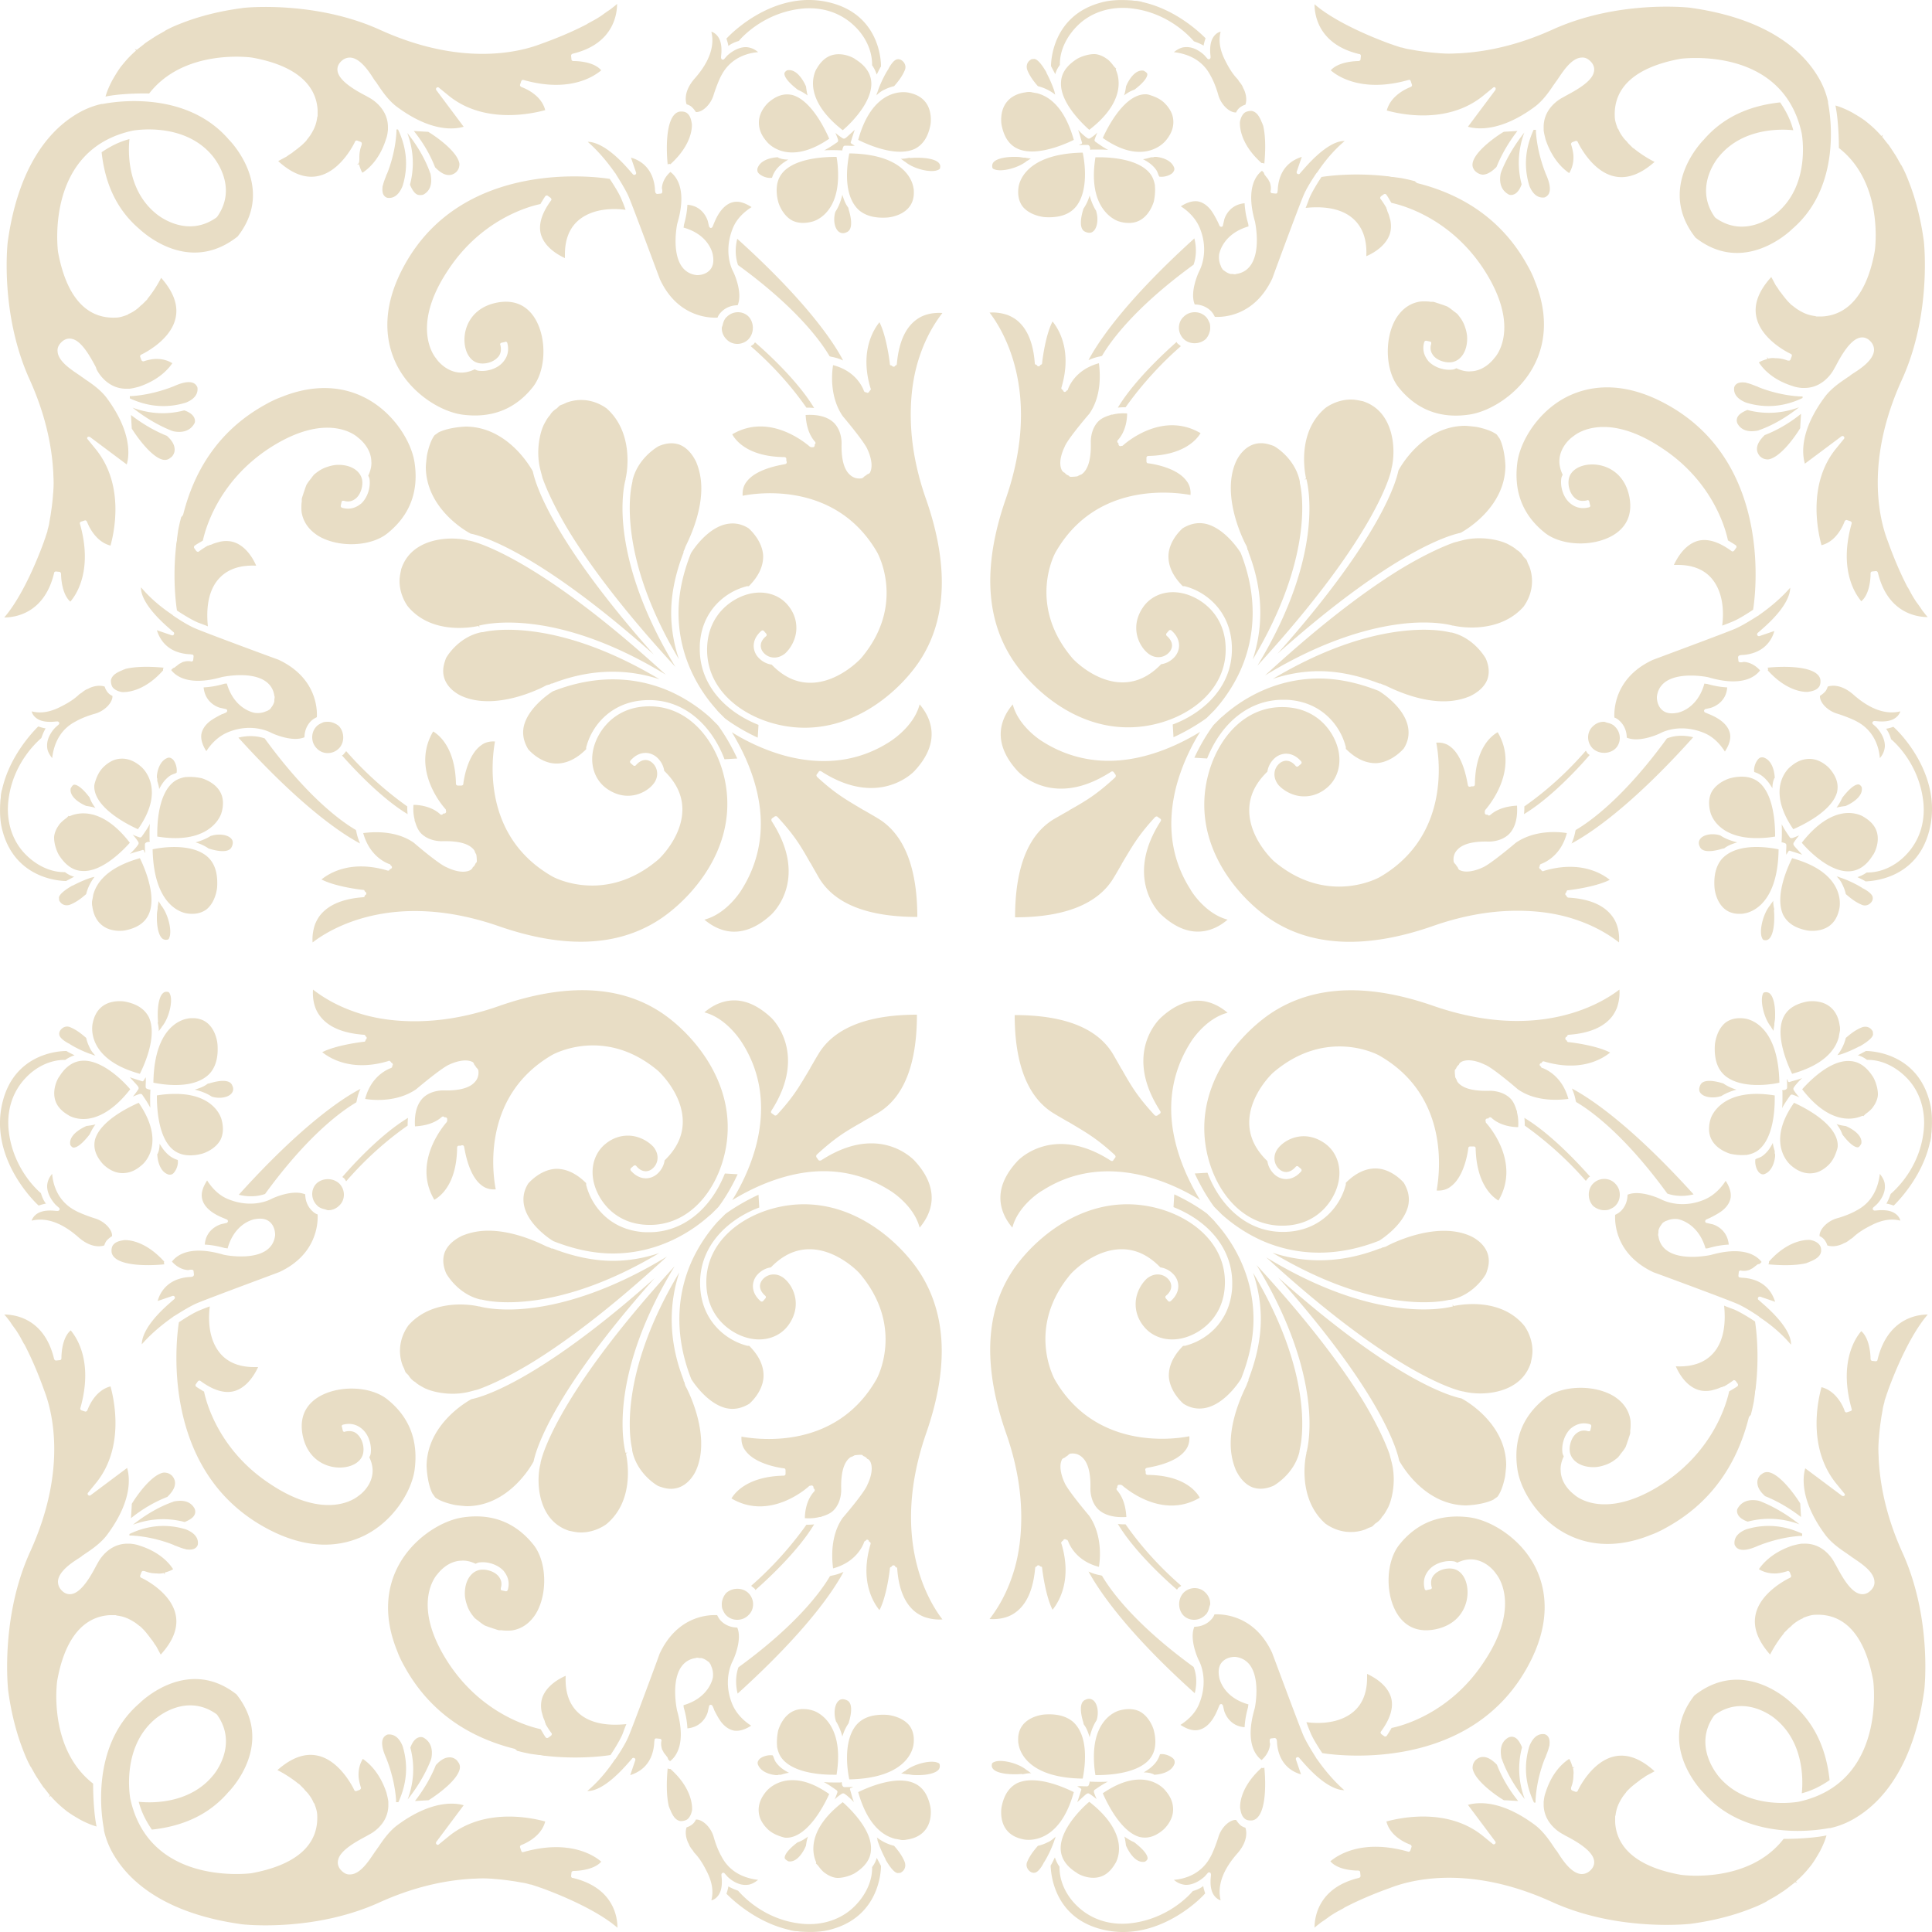 <svg id="Livello_1" xmlns="http://www.w3.org/2000/svg" width="500" height="500" viewBox="0 0 500 500"><style>.st0{fill:#e8ddc5}</style><path class="st0" d="M381.1 42.3c-.1.7.1 1.3.6 1.9 0 0 .8.9 2 1 1.1 0 2.3-.7 3.5-1.9l.1-.1c1.2-3 3-6.2 5.4-9.3l-3.5.2c-.8.4-7.6 4.8-8.1 8.2zM340.2 1.1c6.6 5.7 19.2 10.1 19.7 10.3.4.1.8.3 1.2.4l.9.3c.3.1.5.2.8.2.7.2 1.4.4 2.2.5.6.1 1.1.2 1.7.3l2.1.3c.8.1 1.7.2 2.8.3.5 0 .9.1 1.4.1 1.3.1 2.6.1 4.2 0h.3c7.9-.4 16-2.4 24.2-6.1C418.6 0 436.6 1.9 437.4 2c19.4 2.7 28.4 10.6 32.5 16.9 2.4 3.6 3 6.6 3.2 7.4v.3c0 .2 4.6 20.7-9.2 32.6-.5.5-12.5 12.2-25.1 2.3-10.1-12.8 1.6-24.8 2.1-25.3 4.8-5.6 11.4-8.8 19.8-9.7 1.5 2.2 2.7 4.5 3.4 7.2-3.8-.4-13.4-.4-19.3 6.9-.1.1-6.6 7.7-1 15.6l.2.2c7.9 5.6 15.4-1 15.5-1 9.3-7.4 6.8-20.7 6.8-20.8-4.9-22.9-31-19.4-31.3-19.4-11.5 2.1-17.4 7.2-17.1 14.9 0 1 .3 1.9.7 3 0 .1.1.2.2.3l.1.2c.2.5.5 1 .9 1.6.3.4.5.7.9 1.1.2.2.4.4.6.7l1.3 1.3.2.1c2.1 1.7 4.2 2.9 5.4 3.5-3.5 3.1-6.9 4.4-10.1 3.8-6.2-1.1-9.8-9-9.8-9-.1-.2-.4-.3-.6-.2l-.8.3c-.2.1-.4.4-.3.6.3.9.5 1.8.6 2.8v.1c.1 2.2-.6 3.7-1.1 4.5-1.3-.9-4.3-3.3-6.1-8.7-.2-.8-.4-1.5-.5-2.4v-.5c-.2-5.5 4.8-7.9 5-8l.7-.4c2.4-1.3 6.8-3.6 7.3-6.2.2-.8 0-1.6-.5-2.3-.8-1-1.7-1.5-2.7-1.4-2.6.1-4.8 3.6-6.1 5.5-.2.3-.4.6-.5.7-.2.3-.4.6-.7 1-1 1.5-2.7 4-4.9 5.6-8.7 6.4-14.8 5.8-17.2 5.1l7.1-9.5c.1-.2.1-.5 0-.6-.2-.2-.4-.2-.6 0l-2.7 2.2c-9.3 7.4-21.5 4.6-24.8 3.7 1.1-4.3 6-6 6.2-6.1.2-.1.4-.3.3-.6l-.3-.9c-.1-.3-.3-.4-.6-.3-12 3.4-18.4-1-20.1-2.5 2.1-2.4 7-2.4 7.2-2.4.2 0 .5-.2.5-.4l.1-.9c0-.2-.1-.5-.4-.5-10.2-2.4-11.6-9.6-11.6-12.9zM400 44.9c1.1 2.4 1.4 4.2.8 5.3-.4.7-1.1.9-1.1.9-2.4.3-3.5-2-3.9-3-1.5-4.9-1.1-9.7 1.1-14.5h.6v.6c.4 5.8 2.5 10.6 2.5 10.7zm75-17.6c1.4.4 2.8 1 4.3 1.8 1.2.7 2.4 1.4 3.6 2.3l.1.1c1.4 1.1 2.7 2.3 3.9 3.7l.4-.3-.2.5c.5.6 1 1.3 1.5 1.9.3.3.5.7.8 1.1.3.5.6.9.9 1.4.5.7.9 1.5 1.3 2.2.2.3.3.6.5.8.7 1.3 1.2 2.4 1.7 3.7 1.9 4.7 3.3 10.1 4.1 16 0 .2 2.1 18.7-5.7 35.8-9.6 21.1-5.8 36.1-3.7 41.6.1.2 2.1 6.2 5.2 12.1l.1.1c.6 1.1 1.1 2.1 1.7 3 .3.5.6.9.9 1.3l.5.7.6.9c.5.6.9 1.2 1.4 1.7-3.3 0-10.5-1.4-12.9-11.5-.1-.2-.2-.4-.5-.4h-.1l-.9.1c-.2 0-.4.2-.4.5 0 .1.1 5.1-2.4 7.2-1.5-1.8-5.9-8.1-2.5-20.1.1-.3-.1-.5-.3-.6l-.9-.3c-.2-.1-.5.1-.6.3-.1.2-1.7 5.1-6 6.2-.9-3.3-3.7-15.6 3.6-24.8l2.2-2.7c.2-.2.1-.5 0-.6-.2-.2-.4-.2-.6-.1l-9.5 7.1c-.7-2.4-1.4-8.4 5.1-17.2 1.6-2.2 4.1-3.9 5.6-4.9.4-.3.8-.5 1-.7.1-.1.4-.3.7-.5 1.9-1.2 5.4-3.5 5.5-6.1 0-1-.4-1.9-1.4-2.7-.7-.5-1.4-.7-2.3-.5-2.6.6-5 5-6.2 7.3l-.4.7c-.1.2-2.5 5-7.7 5h-.7c-.9-.1-1.6-.2-2.4-.5-5.4-1.7-7.8-4.7-8.7-6.1.4-.3 1.2-.6 2.2-.9l-.1-.5.3.4c.5-.1 1.1-.2 1.8-.1.9 0 1.9.1 3.2.6h.2c.2.1.5 0 .6-.3l.3-.8c.1-.2 0-.5-.2-.6-.3-.1-7.9-3.7-9-9.8-.6-3.2.7-6.6 3.9-10.1.3.5.7 1.3 1.2 2.2.1.1.2.3.3.4l.2.3c.2.3.4.7.7 1l.9 1.2c.2.2.3.4.5.6.3.4.7.8 1.2 1.3.1.1.3.3.5.4.5.4 1 .8 1.5 1.1.2.1.3.2.5.3l.2.1c.5.3 1 .5 1.5.7.6.2 1.3.4 2.2.5 0 0 .2.1.3.1h1.5c7-.4 11.7-6.3 13.6-17 .1-.7 2.3-17.6-9.3-26.6 0-5.1-.5-9.3-.9-11zm-19.7 84c-.1 0-.2.1-.2.1-1.5.3-4.2.6-5.5-1.9 0-.1-.3-.7 0-1.4.3-.8 1.2-1.4 2.6-2 5.3 1.4 9.9.6 13.4-.7-3.4 2.7-6.9 4.7-10.3 5.9zm.3 6.9s-.9-.8-.9-2c0-1.1.6-2.2 1.9-3.5l.1-.1c3.1-1.2 6.3-3 9.4-5.5l-.2 3.4v.3c-1.7 2.8-5.4 7.7-8.3 8.1-.8 0-1.4-.2-2-.7 0 0 .1 0 0 0zm10.9-15.2c-4.8 2.3-9.7 2.7-14.6 1.2-1-.4-3.4-1.5-3.1-3.9 0 0 .1-.7.9-1.1.4-.2 1.1-.3 1.9-.2.1 0 .3 0 .4.1.6.1 1.4.4 2.4.8.1 0 .2.1.3.1.1 0 .1 0 .2.1.2.1 5.1 2.2 11 2.5h.6v.4zm-72-68.7c-1.3 3.5-2.1 8.1-.7 13.4-.5 1.4-1.2 2.3-2 2.6-.7.3-1.3.1-1.4 0-2.5-1.4-2.3-4.1-2-5.5 0-.1.1-.1.1-.3 1.3-3.3 3.3-6.8 6-10.2zm17.7 159.4c-1.6-1.6-1.6-4.2 0-5.7.7-.7 1.7-1.2 2.8-1.2.2 0 .3 0 .5.1l.3.1c.9.2 1.7.5 2.2 1.1 1.6 1.6 1.6 4.2 0 5.7-1.6 1.4-4.2 1.4-5.8-.1zm-86.8-21.4c18.2-29.9 12.7-48.1 12.7-48.3l-.5.1.4-.3c-.6-2.8-1.9-12.4 5-18.2 0 0 2.6-2.1 6.4-2.2h.3c.9 0 1.9.2 2.8.4h.1c1.9.6 3.5 1.6 4.8 3.1 3.7 4.3 3.6 11.1 2.7 14.4v.1c0 .2-2.9 16.2-34.7 50.9zm69 38.4c.1-.7.1-1.3.1-2 8.3-5.8 13.8-12 15.9-14.4.2.2.3.5.5.7.2.2.4.3.5.4-1.8 2.1-9.5 10.8-17 15.3zm-20.8-29.2c-7.5 0-14.7-4-15.1-4.1-.2-.1-.4-.1-.5-.2-.1 0-.3-.1-.3-.1l-.4-.2h-.3c-5.4-2.1-10.7-3.2-15.6-3.2-4.1 0-8.1.7-12 2 26.3-15.7 43.2-12.7 45.6-12.1h.1s.2.1.6.1c5.9 1.4 8.8 6.7 8.8 6.7.9 2 1 3.9.4 5.5-1.1 2.8-4.2 4.1-4.3 4.2-2.1.9-4.4 1.4-7 1.4zm13.8-69c.2.3.4.6.7 1 1.4 2.8 1.5 7.1 1.5 7.1-.1 10.8-10.5 16.7-11.6 17.3-2 .4-16.5 3.8-47.4 31.3 27.5-30.9 30.9-45.4 31.3-47.4.5-1 6.4-11.5 17.2-11.6.3 0 1.6.1 3.1.3 2.4.5 4.2 1.2 5.2 2zm-6.5 49.9c-2.2 0-4-.3-4.8-.5h-.2c-.3-.1-2.9-.8-7.5-.8-7.1 0-21.6 1.9-41 13.7 16.5-15.2 28.4-23.5 35.7-27.9 6.4-3.8 10.7-5.6 13.2-6.5l2.3-.6c1.2-.3 2.7-.5 4.3-.5 1 0 3.7.1 6.4 1.1l.2.1c.1 0 .2.1.3.1.4.2.8.4 1.3.7.4.2.8.5 1.2.8l.1.1c.2.2.5.3.7.5.5.4.9.9 1.2 1.4l.3.3.3.3c.2.2.3.5.4.8.1.2.1.3.2.5.1.1.1.3.2.4.1.2.2.5.3.8 1.7 5.6-1.6 9.6-1.7 9.8-3.9 4.4-9.4 5.4-13.4 5.4zM484.6 232c.2.6 0 1.2-.5 1.7s-1.4.9-2.4.4c-1.9-.8-3.5-2.3-4-2.7-.2-.9-.5-1.7-.9-2.5-.3-.7-.8-1.4-1.5-2.1.2.1.5.1.7.2 0 0 .1.1.2.1 1 .3 3.5 1.3 5.6 2.6 0 0 .1 0 .1.1.7.3 2.4 1.3 2.7 2.2zm-27.1-58.5c.1-.3.1-.4 0-.6l-.1-.1c4.9-.5 12.9-.4 13.7 3 0 .1.2 1.1-.3 1.9-.5.7-1.3 1.1-2.6 1.3-.1.1-5.1.7-10.7-5.5zM336.4 125c.6 2.4 3.6 19.3-12.2 45.7 2.3-7 3.3-16.5-1.1-27.8 0-.1 0-.3-.1-.4l-.1-.2c-.1-.1-.1-.3-.1-.4-.1-.2-.1-.4-.2-.6-.1-.1-6.9-12.6-2.7-21.9.1-.2 2-4.6 6.3-4.7h.2c1.1 0 2.1.3 3.2.7.1 0 5.3 2.9 6.7 8.8.1.4.1.6.1.6v.2zm-17.7 40.8c-.9-8.2-6.9-12.7-11.8-14-.2-.1-.4-.1-.6-.1h-.2c-2.6-2.6-3.8-5.3-3.7-8 .2-4.1 3.7-7 3.7-7 2-1.2 4-1.6 6.1-1.1 4.7 1.2 8.3 6.5 8.9 7.5 5.3 13.5 2.8 24.2-.3 30.9-1.7 3.6-3.9 6.9-6.5 9.8l-.9.9-1.1 1.1s-3.4 2.6-8.6 5l-.2-3.3c8.3-3.1 16.4-10.5 15.2-21.7zm157.4 68.9c-.8 5.1-4.3 6.2-7.1 6.2-.8 0-1.3-.1-1.3-.1-3.1-.6-5.1-1.9-6.2-4-2.3-4.9 1.2-12.5 2.3-14.7 13.8 3.8 12.3 12.2 12.3 12.6zm-17 .9c.2 2.1.1 6-1.2 7.3-.4.4-.8.5-1.3.4-.2 0-.4-.1-.6-.6-.8-1.8.3-6.3 2.1-8.4 0-.1.1-.1.1-.2.2-.3.5-.6.7-1 0 .8.1 1.5.3 2.3-.1 0-.1.1-.1.2zM421 190.9c0-.1 0-.1 0 0 0-1.6-.6-3.1-1.7-4.2-.4-.4-.9-.8-1.5-1-.1-1.9 0-10.3 9.9-14.9.2-.1 18.6-6.9 21.4-8.1 1.4-.6 3.6-1.9 5.8-3.3.1 0 .2-.1.3-.2 3.3-2.3 6-4.7 8.1-7.1 0 1.6-.9 5-6.7 10.2l-1.7 1.5c-.2.2-.2.4-.1.6.1.2.4.3.6.2l3.8-1.3c-.6 2.2-2.5 5.7-8 6.2-.6 0-1 .1-1 .1-.2.1-.4.3-.4.5l.1.9c0 .3.3.4.5.4.3 0 .6 0 .8-.1.9 0 2.7.4 4.3 2.2-.9 1.2-4.1 4.5-13.3 1.8-.3-.1-7.3-1.5-11.1 1.1-1.3.9-2.1 2.2-2.3 3.9 0 .1-.1 2 1.2 3.3.9.9 2.2 1.2 3.9.9.2 0 5.3-.8 7.2-7.6.4.1.7.1.7.1 1.8.5 3.4.8 5.2.9-.3 4.3-4.3 5.3-4.3 5.3l-1.3.3c-.2 0-.3.2-.4.4 0 .2.1.4.3.5l1.2.5c3.1 1.3 4.8 3 5.2 4.9.4 1.8-.6 3.6-1.3 4.7-.9-1.4-2.7-3.8-5.6-4.9-2-.8-3.9-1.1-5.6-1.1-2.3 0-4.3.6-5.6 1.3-.2.1-5.3 2.5-8.6 1.1zm-129.7-85.5c-.6 0-1.3 0-2 .1 4.5-7.5 13.3-15.3 15.2-17 .1.2.2.4.4.5.2.2.5.4.7.6-2.3 2-8.4 7.5-14.3 15.8zm193.3 81.5c-.1.2 0 .4.1.5l.9.8s2.3 2.3 2.2 5c-.1 1.1-.5 2.1-1.3 3-.2-2.7-1.4-7.1-6-9.5-.3-.2-2.2-1.1-5-2-2.5-.7-4.6-2.9-4.5-4.6.6-.4 1.1-.8 1.5-1.3.2-.3.4-.7.5-1.1.8-.3 3.4-.8 6.7 2.1 4.3 3.8 8.4 5.2 12.1 4.3-.1.4-.4.9-.8 1.3-1 1-2.5 1.4-4.6 1.3l-1.2-.1c-.3 0-.5.1-.6.3zM317.7 238c-1.5 1.3-4.2 3.1-7.7 3.1-3.2 0-6.4-1.5-9.6-4.5-.1-.1-9.7-9.1 0-24.1.1-.2.1-.5-.1-.6l-.7-.5c-.1-.1-.2-.1-.3-.1-.1 0-.3.1-.4.2-4.4 4.8-5.8 7.4-8.5 11.9l-.2.4c-.6 1-1.2 2.1-2 3.4-4 6.7-12.6 10.2-25.5 10.2 0-12.9 3.4-21.5 10.2-25.5 1.4-.8 2.6-1.5 3.7-2.1l.1-.1c4.6-2.6 7.1-4.1 11.9-8.5.2-.2.2-.5.1-.7l-.5-.7c-.2-.2-.4-.2-.6-.1-4.5 2.9-8.8 4.4-13 4.4-6.7 0-10.6-3.9-11.1-4.4-3.2-3.4-4.7-6.9-4.5-10.3.2-3.2 1.9-5.7 3.1-7.1 1.5 5.8 7.5 9.5 7.7 9.6 5.2 3.3 11 5 17.1 5 10.2 0 19.3-4.8 23.7-7.5-1.9 3-4.6 8.1-6.2 14.2-2.5 9.8-1.3 18.8 3.7 26.6.1.3 3.8 6.3 9.6 7.8zm99.6-.8c1.7 2.3 1.8 5.1 1.7 6.7-1.8-1.4-5.5-4-11.2-5.9-3.8-1.3-8.8-2.3-15.1-2.3-6.2 0-13.5 1-22 4-16.4 5.7-30.2 5.4-40.8-1.1-7.3-4.4-20.5-17.4-17.9-34.8 1.7-11.3 9.7-22 21.8-20.7 7.3.8 11.2 6.1 12.4 10.4 1.2 4.3-.1 8.4-3.2 10.7-1.7 1.3-3.6 1.9-5.5 1.9-3 0-5.4-1.6-6.6-2.9-1.7-2.1-1.2-4.4.2-5.6 1-.9 2.7-1.2 4.2.6.1.1.2.2.3.2.1 0 .3 0 .4-.1l.7-.6c.2-.2.2-.5 0-.7-2.3-2.6-5.1-2.3-6.8-.8-1 .9-1.7 2.1-1.9 3.5-3.1 3-4.7 6.3-4.7 10 0 7.2 6 12.8 6.3 13.1 13.9 11.8 27.2 4.3 27.3 4.3 18-10.3 15.8-29.9 14.8-34.9 1.3-.1 2.6.2 3.6 1 3.7 2.7 4.5 10 4.6 10 0 .2.2.4.4.4h.2c.1 0 .1 0 .2-.1h.5c.3 0 .5-.2.5-.5.1-9.2 4.1-12.5 5.9-13.5 5.9 10-2.9 19.7-3.2 20.1-.1.2-.2.4-.1.6-.1.2 0 .4.1.5.1.1.3.2.5.1l.1.1c.2.2.5.2.7 0 2.3-2 5.3-2.3 6.9-2.4.2 3.3-.5 5.7-2 7.3-2.2 2.2-5.5 2-5.5 2-4.1-.1-6.8.7-8.1 2.3-1.1 1.3-.8 2.7-.8 2.9.1.3.3.5.4.6l.1.1c.2.3.4.6.5.7 0 0 .1.1.1.2.1.2.2.5.5.6 2.3 1.1 5.9-.7 5.9-.7 2-.8 8.6-6.4 8.6-6.4 4.8-3.3 10.8-2.9 13.2-2.5-1.6 6.2-6.2 7.8-6.7 8-.2.1-.4.3-.3.6-.2.1-.2.3-.1.5s.2.3.4.3v.1c0 .1.2.2.3.3.1.1.3.1.4 0 9.3-2.8 15 .6 17.1 2.3-3.7 1.9-10.7 2.7-10.8 2.7-.3 0-.4.2-.4.5-.2.1-.3.3-.3.5s.1.3.3.4c0 .2.2.4.4.5 5.6.3 9.4 2 11.5 4.9zm81.9-21.9c-3.3 12.1-14.5 12.7-16.3 12.8h-.1c-.6-.4-1.3-.7-2.1-1.1.9-.3 1.7-.7 2.4-1.2h.2c3.6 0 7.3-1.7 10.1-4.7 3.3-3.5 4.8-8.1 4.4-13.1-.9-9.9-7.2-15.7-8.4-16.7-.3-1.1-.8-2.1-1.3-2.7.7-.1 1.3-.3 1.9-.5 2.2 1.9 13 13.3 9.2 27.2zm-172-170.2c.3.4.6.8 1 1.3l.3.6.1.1c.2.6.3 1.1.3 1.5 0 .3 0 .6-.1.9 0 .3.2.5.4.5l.9.1c.3 0 .5-.1.5-.4 0 0 .1-.4.1-1 .5-5.6 4-7.4 6.2-8.1l-1.3 3.8c-.1.2 0 .5.2.6.2.1.5.1.6-.1l1.5-1.7c5.2-5.8 8.5-6.8 10.1-6.7-2.5 2.1-4.9 4.8-7.1 8.1l-.2.2c-1.5 2.2-2.8 4.4-3.4 5.9-1.2 2.8-8 21.2-8 21.3-4.7 10.1-13.1 10.1-14.9 10-.3-.6-.6-1.1-1-1.5-1.1-1.1-2.6-1.7-4.2-1.7-1.4-3.3 1.1-8.5 1.1-8.5 1.3-2.5 2.1-6.7.2-11.3-1.2-2.9-3.5-4.7-4.9-5.6.9-.6 2.6-1.5 4.3-1.3 1.3.2 2.5 1 3.5 2.3.6.8 1.2 1.9 1.8 3.1l.4.9c.1.2.3.3.5.3s.4-.2.4-.4l.3-1.3c0-.2 1-4 5.3-4.4.1 1.8.4 3.5.9 5.2 0 0 .1.3.1.8-6.5 1.9-7.5 6.7-7.6 7.3-.1 1 0 1.9.4 2.8.1.3.2.6.4.8 0 .1.1.2.2.3.1.1.2.2.4.3.5.4 1.1.7 1.6.8h.5c.4.1.8.1.9 0 1.6-.2 2.9-1 3.8-2.3 2.7-3.9 1.1-11.1 1.1-11.2-2.6-9.1.6-12.3 1.8-13.2l.5.5.1.4c0-.1 0 0 0 0zm39.6 2.3c12.8 3.2 22.4 10.3 28.4 21.1.8 1.4 1.5 2.8 2 4.2 4 9.8 2.2 17.1 0 21.5-3.7 7.5-11.4 12.3-17 13.1-7.5 1.1-13.6-1.3-18.2-7-3.5-4.3-3.8-12.7-.7-17.9 1-1.6 2.8-3.7 5.9-4.3.5-.1.9-.1 1.4-.1.5 0 1.1 0 1.6.1h.7c.4.1.7.2 1 .3.2.1.4.1.6.2l.3.1c.6.2 1.2.4 1.7.6.7.4 1.3.9 1.8 1.3l.3.2c.2.2.4.3.6.5.4.5.8 1 1.1 1.5.3.5.5.9.7 1.4l.3.9c.3 1 .4 1.8.4 2.5 0 3.2-1.5 5.6-3.8 6.1-1.6.3-3.7-.3-4.8-1.5-.8-.9-1.1-2-.7-3.2v-.4c-.1-.1-.2-.2-.3-.2l-.9-.2c-.3-.1-.5.1-.6.3-.7 2.4.3 4 1.1 5 1.5 1.6 4.2 2.5 6.5 2.1.3-.1.5-.2.7-.3 1.3.6 2.5.9 3.7.8 3.8-.1 6.1-3.4 6.2-3.5.3-.3 7-7.8-2.8-22.9-8.9-13.6-21.6-16.7-23.9-17.2-.4-.6-.8-1.4-1.3-2.1-.1-.1-.2-.2-.3-.2-.1 0-.3 0-.4.1l-.7.5c-.2.2-.3.5-.1.7.6.8 1.1 1.6 1.5 2.3v.1l.1.3c.1.1.1.2.1.3 0 .1.1.2.1.3.4.8.5 1.5.7 2.1.3 1.4.2 2.6-.1 3.6-1 3.1-4.2 5-6.1 5.8.2-4.2-.9-7.4-3.3-9.6-3.7-3.4-9.4-3.2-12.4-2.9.5-1.2.8-2.1 1-2.6.5-1.2 1.7-3.3 3.1-5.4 1.2-.2 8.2-1.2 16.9-.2.4 0 .8.1 1.3.2h.3c.7.1 1.5.2 2.2.3 1 .2 2 .4 3.1.7l.4.1c.3.4.5.4.6.5zm-44.6-18.3c.7-.4 1.4-.4 1.7-.4.6.1 1.1.4 1.6 1 .3.4.6.9.9 1.6.1.3.3.6.4 1l.1.2c.7 2.9.6 6.8.3 9.9l-.1-.1c-.1-.1-.2-.1-.3-.1h-.3c-6.2-5.5-5.6-10.6-5.6-10.7.2-1 .6-1.9 1.3-2.4zm-50.2-12c0-.1 0-.1 0 0 0-1.3.4-13 12.8-16.4 2.4-.7 5-.8 8-.6.3 0 .6.1.9.1.5 0 1 .1 1.5.2h.1c.1 0 .1 0 .2.1 8.8 1.9 15.1 8 16.5 9.4-.2.6-.4 1.2-.5 1.9-.7-.4-1.6-.8-2.5-1.1-.4-.4-6.3-7.7-16.9-8.6-4.9-.4-9.7 1.1-13.1 4.4-3 2.9-4.8 6.7-4.7 10.3-.6.8-1 1.6-1.2 2.4-.4-.8-.8-1.5-1.1-2.1zM462.3 219v-.3c0-.2-.1-.4-.4-.5l-.3-.1s-.2-.1-.6-.1c.1-.1.1-.2.1-.3v-.3s.1-1.7 0-4.1c.5 1 1.2 2.1 1.9 3.1l.2.3c.1.2.4.2.6.2l.3-.1s.6-.2 1.5-.6c-.4.5-.8 1-1.2 1.6l-.2.3c-.1.2-.1.4 0 .6l.2.3s.8.9 2 2.2c-.9-.3-1.8-.6-2.8-.9l-.3-.1c-.2-.1-.4 0-.5.2l-.2.3s-.1.2-.3.5c-.1-.8 0-1.5 0-2.2zm15.3-10.4c-.8.1-1.5.2-2.3.4.6-.8 1.1-1.7 1.5-2.6l.1-.1c2.5-3.2 3.7-3.3 4.1-3.3.5.1.8.7.8.7.6 2.8-3.7 4.7-4.2 4.9zm-23 10.6c2.5 0 4.7.4 5.7.6-.2 15.6-8.5 16.5-8.9 16.6-.4.1-.9.1-1.3.1-5.7 0-6.4-6.3-6.4-7-.2-3.2.5-5.6 2-7.3 1.9-2 4.9-3 8.9-3zm11.7-1.1c4.9-6.3 9.3-7.7 12.1-7.7 2.3 0 3.8.9 3.9 1 1.9 1.1 3.1 2.5 3.5 4.2.7 2.9-1 5.7-1.1 5.7-1.7 2.8-3.9 4.2-6.4 4.2-5.1 0-10.5-5.6-12-7.4zm-2.2-3.5c-7.4-10.8-1-16-.7-16.2 1.6-1.4 3.2-2 4.9-2 3 0 5.1 2.4 5.2 2.5 1.8 2.1 2.4 4.1 1.9 6.2-1.4 4.9-9 8.5-11.3 9.5zm-25.9-23.8c-16.5 18.4-27.2 25.2-31.5 27.5.5-1 .8-2.1 1-3.2l.1-.3c3.6-2.1 12.4-8.3 23.6-23.7 2-.8 4.4-.9 6.8-.3zm21.1 10.5s0 .1-.1.1c-.1.2-.1.3-.2.5-.2.6-.3 1.3-.3 2.1-.5-.8-1-1.6-1.6-2.2-.8-.9-1.8-1.6-3.1-2-.2-1.1.3-2.5 1-3.3.5-.6 1-.5 1.3-.5 2.8.8 3 4.9 3 5.3zm-150.2-5.2c2.4-5.2 5-8.5 5-8.5l1.3-1.3c.3-.3.6-.6 1-.9 4.1-3.7 12.8-9.8 25-9.8 4.9 0 10.1 1.1 15.4 3.2 1.5.9 6.4 4.4 7.5 8.9.5 2.1.2 4.1-1 6 0 0-2.9 3.5-7 3.8-2.7.1-5.4-1.1-8-3.7v-.2c0-.2 0-.4-.1-.6-1.3-4.9-5.7-10.9-14-11.8-.7-.1-1.5-.1-2.2-.1-8.5 0-15.8 5.7-19.6 15.2l-3.3-.2zm136.8 23.5c-.1 0-5.1 1.8-6-.5-.4-.8-.3-1.5.2-2.1.6-.7 1.8-1.1 3.1-1.1.7 0 1.4.1 2 .3 1.2.8 2.7 1.4 4.4 1.8-1.3.4-2.4.8-3.3 1.5-.2.1-.3.1-.4.1zm-3.2-9.2c-.6-2.1-.5-4 .3-5.5 1.5-2.6 4.7-3.5 4.8-3.5 1.1-.3 2.1-.4 3-.4 2.1 0 3.8.7 5.1 2.1 3.4 3.7 3.5 11.1 3.5 13.4-1.7.3-3.3.4-4.8.4-10.1 0-11.8-6.2-11.9-6.5zm11-52.6c-2.1 1.4-4.1 2.6-5.4 3.1-.5.2-1.4.6-2.6 1 .4-3 .5-8.6-2.9-12.4-2-2.2-4.9-3.3-8.6-3.3h-1c.9-1.9 2.7-5 5.8-6.1 2.6-.9 5.7 0 9.1 2.5.2.2.5.1.7-.1l.5-.7c.1-.1.1-.2.1-.4 0-.1-.1-.2-.2-.3-.6-.4-1.1-.7-1.6-1-.1-.1-.3-.2-.4-.2-.4-2-3.4-15-17.2-24-5.4-3.6-10.5-5.4-15-5.4-5.2 0-7.8 2.4-7.8 2.4-.1 0-5.7 3.9-2.8 9.9v.1c-.1.2-.2.4-.3.7-.4 2.2.4 5 2.1 6.5 1 .9 2.6 1.8 5 1.2.1 0 .2-.1.3-.2.1-.1.1-.2 0-.4l-.2-.9c0-.1-.1-.2-.2-.3-.1-.1-.2-.1-.4 0-1.3.3-2.4.1-3.2-.7-1.2-1.1-1.8-3.1-1.5-4.8.4-2.3 2.9-3.8 6.1-3.8 3.7 0 8.4 2.2 9.6 8.5 1 5.4-1.7 8.3-4.2 9.8-5.2 3.1-13.5 2.8-17.8-.7-5.7-4.6-8-10.7-7-18.2.8-5.6 5.5-13.3 13-17 5.3-2.6 14.1-4.4 25.9 2.2 27.5 15.3 22.6 50 22.1 53zM259.2 32.3s-.6-3.3 1.2-5.7c1-1.4 2.7-2.4 5-2.7 0 0 .3-.1.9-.1.2 0 .5 0 .8.1.2 0 .4.1.6.1l.5.1h.1c3.2.8 7.2 3.6 9.6 12.1-1.6.8-6.5 3-10.8 3-4.5 0-7-2.3-7.9-6.9zm-2.4 10.9c-.1-.5.1-1 .4-1.3.9-.9 3.1-1.3 5.2-1.3.6 0 1.3 0 1.8.1l.7.1h.4c.5.1 1 .2 1.5.2l-.9.6c-.1 0-.1 0-.2.1-2.2 1.8-6.6 2.9-8.4 2.1-.4-.1-.5-.4-.5-.6zm23.4-3.7c.5 2.2 1.6 9.6-1.6 13.8-1.7 2.2-4.4 3.1-8.1 2.9-.2 0-3.8-.3-5.8-2.7-1-1.3-1.4-3-1.1-5.1.1-.4 1-8.6 16.6-8.9zm-14.3-21.3c-.4-1-.1-1.9.4-2.4.2-.2.5-.4.7-.5h.2c.2 0 .5-.1.7 0 .6.2 1.5 1 2.9 3.4v.1c.9 1.7 1.7 3.6 2.1 4.9v.1c.1.2.1.5.2.7a11.8 11.8 0 0 0-4.5-2.2c-.4-.5-1.9-2.1-2.7-4.1zM280.4 54c.7-1 1.2-2.1 1.6-3.4.4 1.5 1 2.9 1.7 4v.1c.6 1.9.3 4.2-.7 5.1-.5.5-1.2.6-2.1.2-2.3-.9-.5-5.9-.5-6zm-20.1 75.1c9.5-27.4-.8-43.8-4.2-48.2 1.2-.1 2.8 0 4.6.6.8.3 1.5.7 2.1 1.1 2.9 2.1 4.6 5.9 5 11.4 0 .3.2.4.5.4 0 .2.2.4.5.4.2 0 .4-.2.5-.4.2 0 .4-.2.4-.4 0-.3.8-7.2 2.7-10.8 1.7 2.1 5.1 7.7 2.3 17.1-.1.3.1.5.3.6h.1c0 .2.1.4.3.5.2.1.5 0 .6-.3.2 0 .4-.2.4-.4.2-.5 1.8-5 8-6.7.3 2.4.8 8.4-2.5 13.1-.1.1-5.7 6.6-6.4 8.6-.3.6-1.8 3.8-.7 6 .2.3.4.5.6.6.1 0 .2.1.2.1.2.3.5.5 1 .7.1.1.2.3.5.3.2 0 .8 0 1.5-.1.2 0 .4-.1.5-.2.1 0 .1 0 .2-.1.2-.1.4-.1.7-.3 1.7-1.3 2.4-4.1 2.3-8.2 0 0-.2-3.3 2-5.5.6-.6 1.5-1.1 2.8-1.5l.3-.1c.1-.1.3-.1.5-.1 1.2-.3 2.4-.4 3.8-.3 0 1.4-.3 4.6-2.4 6.9-.2.2-.2.5 0 .7l.2.2c-.1.2 0 .4.1.5.2.2.4.2.6.1.1 0 .3 0 .4-.1.1-.1 9.9-9.2 20.1-3.2-1 1.7-4.4 5.7-13.5 5.9-.3 0-.5.2-.5.5v.9c0 .3.2.5.4.5.1 0 7.3.8 10 4.6.8 1 1.1 2.3 1 3.6-5-.9-24.6-3.2-34.9 14.8-.1.1-7.5 13.5 4.3 27.4.2.3 5.9 6.3 13 6.3 3.7 0 7-1.6 10-4.7 1.4-.2 2.6-.9 3.5-1.9 1.5-1.7 1.8-4.5-.8-6.8-.2-.2-.5-.2-.7 0l-.6.7c-.1.1-.1.2-.1.4 0 .1.1.2.2.3 1.8 1.6 1.5 3.2.6 4.2-1.2 1.4-3.6 1.9-5.6.2-2.4-2-4.7-7-1-12.1 2.3-3.1 6.4-4.4 10.7-3.2 4.3 1.2 9.6 5.1 10.4 12.4 1.3 12.1-9.4 20.1-20.7 21.8-17.4 2.6-30.3-10.6-34.8-17.9-6.7-10.8-7-24.5-1.3-40.9zm51.4-114.8l.8.9c.1.1.4.2.5.1.2-.1.3-.3.3-.5l-.1-1.2c-.1-2.1.3-3.6 1.3-4.6.4-.4.9-.7 1.4-.8-.6 2.3-.2 4.8 1.2 7.5.9 1.8 1.8 3.3 3.1 4.7.1.1.2.2.3.4.1.1.1.2.2.3.4.5.8 1 1 1.6l.3.6c.8 1.9.5 3.3.3 3.8-.4.1-.8.3-1.1.5-.5.3-1 .8-1.3 1.5-1.7.1-3.9-2-4.6-4.5-.9-3.2-2-5-2-5-2.4-4.7-6.9-5.8-9.5-6.1 1-.8 2-1.3 3-1.3 2.6-.2 4.8 2 4.9 2.1zm-31.9 23c.2-.1.3-.3.2-.5l-.1-.3c-.3-1-.5-1.9-.9-2.9 1.2 1.3 2.2 2 2.2 2l.3.2c.2.1.4.1.6 0l.3-.2c.6-.4 1.1-.8 1.6-1.3-.4.9-.6 1.5-.6 1.5l-.1.3c-.1.2 0 .4.2.6l.3.2c1 .7 2 1.4 3 1.9-1-.1-1.8-.1-2.3-.1h-2c-.1 0-.2.1-.3.1-.1-.3-.1-.5-.1-.6l-.1-.3c-.1-.2-.3-.4-.5-.4h-.4c-.7 0-1.3 0-1.9.1.3-.2.5-.3.5-.3h.1zm5.1 54.9c-1.1.2-2.1.5-3.2 1 2.5-4.7 9.4-15.2 27.4-31.5.6 2.4.5 4.8-.2 6.8-15.4 11.2-21.6 20-23.7 23.6l-.3.1zm14-44.2v.2c.1 1.2 0 2.6-.3 4-.1.2-1.5 5.5-6.4 5.5-.8 0-1.7-.1-2.6-.4-.1 0-8.4-2.4-6.1-16.6h.9c3 0 10.3.4 13.3 4.3.6.8 1 1.8 1.2 3zm7.4 39.7c-1.6-1.6-1.6-4.2 0-5.7.8-.8 1.8-1.2 2.9-1.2 1.1 0 2.1.4 2.9 1.2.3.3.6.8.8 1.3.3.5.3 1.1.3 1.7v.1c-.1 1-.5 1.9-1.1 2.6-1.6 1.5-4.3 1.5-5.8 0zm-10.1-63.3h.4c.3 0 .7.1 1 .2l.3.1c1.2.4 2.3.9 3.3 1.8 0 0 1.4 1.2 2.1 3 .8 2.3.3 4.7-1.7 7-.1.1-2.3 2.8-6.7 2.8-2.9 0-6.1-1.2-9.5-3.6.9-2 5.2-11 10.8-11.3zm-7.4-6.3c.8 1.8 2.7 8.1-6.9 15.5-1.8-1.6-7.7-7.2-7.3-12.4.1-2.3 1.5-4.3 4.2-6 0 0 1.9-1.1 4.2-1.2h.2c.8 0 1.7.3 2.6.8l.9.6c.6.5 1.1 1.1 1.6 1.8l.3.3.3.3c-.2 0-.1.1-.1.3zm2.1 6.6c.3-.8.4-1.6.5-2.2v-.1c.2-.6 2-4.6 4.6-4.1.1.1.4.2.7.5.1.1.2.2.2.3.1.3 0 1.6-3.3 4.1-.9.3-1.8.8-2.7 1.5zm8.2 19.1c-.9-1.2-2.1-2-3.3-2.6.8-.1 1.4-.3 2.1-.5h.4c.1 0 .3 0 .4-.1h.5c1.2.1 4 .7 4.7 2.9.1.5-.1.8-.4 1.2-.8.8-2.4 1.2-3.5 1 0-.1 0-.1-.1-.2-.2-.5-.4-1.2-.8-1.7zm-265 67.1l-.2-3.5c3.1 2.4 6.3 4.2 9.3 5.4l.1.1c1.3 1.2 1.9 2.3 1.9 3.5 0 1.2-.9 2-1 2-.6.5-1.1.7-1.9.6-3.4-.6-7.8-7.4-8.2-8.1zm-33 48.9c5.7-6.6 10.1-19.2 10.3-19.7.1-.4.3-.8.4-1.2l.3-.9c.1-.3.2-.5.2-.8.2-.7.4-1.4.5-2.2.1-.6.2-1.1.3-1.7l.3-2.1c.1-.8.2-1.7.3-2.8 0-.5.1-.9.1-1.4.1-1.3.1-2.6 0-4.2v-.3c-.4-7.9-2.4-16-6.1-24.2C0 81.4 1.9 63.4 2 62.6c2.7-19.4 10.6-28.4 16.9-32.5 3.6-2.4 6.6-3 7.4-3.2h.3c.2 0 20.7-4.6 32.6 9.2.5.5 12.2 12.5 2.3 25.1-12.9 10.2-24.9-1.5-25.5-2-5.6-4.8-8.8-11.4-9.7-19.8 2.2-1.5 4.5-2.7 7.2-3.4-.4 3.8-.4 13.4 6.9 19.3.1.1 7.7 6.6 15.6 1l.2-.2c5.6-7.9-1-15.4-1-15.5-7.4-9.3-20.7-6.8-20.8-6.8C11.5 38.7 15 64.8 15 65.1c2.1 11.5 7.2 17.4 14.9 17.1 1 0 1.9-.3 3-.7.1 0 .2-.1.3-.2l.2-.1c.5-.2 1-.5 1.6-.9.4-.3.7-.5 1.1-.9.2-.2.4-.4.7-.6l1.3-1.3.1-.2c1.7-2.1 2.9-4.2 3.5-5.4 3.1 3.5 4.4 6.9 3.8 10.1-1.1 6.2-9 9.8-9 9.8-.2.1-.3.4-.2.6l.3.8c.1.2.4.4.6.3.9-.3 1.8-.5 2.8-.6h.1c2.2-.1 3.7.6 4.5 1.1-.9 1.3-3.3 4.3-8.7 6.1-.8.2-1.5.4-2.4.5H33c-5.5.2-7.9-4.8-8-5l-.2-.6c-1.3-2.4-3.6-6.8-6.2-7.3-.8-.2-1.6 0-2.3.5-1 .8-1.5 1.7-1.4 2.7.1 2.6 3.6 4.8 5.5 6.1.3.2.6.4.7.5.3.2.6.4 1 .7 1.5 1 4 2.7 5.6 4.9 6.4 8.7 5.8 14.8 5.1 17.1l-9.5-7.1c-.2-.1-.5-.1-.6 0-.2.2-.2.4 0 .6l2.2 2.7c7.4 9.3 4.6 21.5 3.7 24.8-4.3-1.1-6-6-6.1-6.2-.1-.2-.3-.4-.6-.3l-.9.3c-.3.1-.4.3-.3.6 3.4 12-1 18.4-2.5 20.1-2.4-2.1-2.4-7-2.4-7.2 0-.2-.2-.5-.4-.5l-.9-.1c-.2 0-.5.1-.5.4-2.4 10.1-9.6 11.5-12.9 11.5zM44.9 100c2.4-1.1 4.2-1.4 5.3-.8.7.4.9 1.1.9 1.1.3 2.4-2 3.5-3 3.9-4.9 1.5-9.7 1.1-14.5-1.1v-.6h.6c5.8-.4 10.6-2.5 10.7-2.5zM27.3 25c.4-1.4 1-2.8 1.8-4.3.7-1.2 1.4-2.4 2.3-3.6l.1-.1c1.1-1.4 2.3-2.7 3.7-3.9l-.3-.4.5.2c.6-.5 1.3-1 1.9-1.5.3-.3.7-.5 1.1-.8.5-.3.9-.6 1.4-.9.7-.5 1.5-.9 2.2-1.3.3-.2.6-.3.8-.5 1.3-.7 2.4-1.2 3.7-1.7 4.7-1.9 10.1-3.3 16.1-4.1.1-.1 18.7-2.1 35.7 5.6 21.1 9.6 36.1 5.8 41.6 3.7.2-.1 6.2-2.1 12.1-5.2l.1-.1c1.1-.6 2.1-1.1 3-1.7.5-.3.9-.6 1.3-.9l.7-.5.9-.6c.6-.5 1.2-.9 1.7-1.4 0 3.3-1.4 10.5-11.5 12.9-.2.1-.4.2-.4.5v.1l.1.9c0 .2.2.4.5.4.1 0 5.1-.1 7.2 2.4-1.8 1.5-8.1 5.9-20.1 2.5-.3-.1-.5.1-.6.3l-.3.9c-.1.2.1.5.3.6.2.1 5.1 1.7 6.2 6-3.3.9-15.6 3.7-24.8-3.6l-2.7-2.2c-.2-.2-.5-.1-.6 0-.2.2-.2.4-.1.6l7.1 9.5c-2.4.7-8.4 1.4-17.2-5.1-2.2-1.6-3.9-4.1-4.9-5.6-.3-.4-.5-.8-.7-1-.1-.1-.3-.4-.5-.7-1.2-1.9-3.5-5.4-6.1-5.5-1 0-1.9.4-2.7 1.4-.5.7-.7 1.4-.5 2.3.6 2.6 5 5 7.3 6.2l.7.4c.2.1 5 2.5 5 7.7v.7c-.1.9-.2 1.6-.5 2.4-1.7 5.4-4.7 7.8-6.1 8.7-.3-.4-.6-1.2-.9-2.2l-.5.1.4-.3c.2-.3.2-.9.2-1.6 0-.9.1-1.9.6-3.2v-.2c.1-.2 0-.5-.3-.6l-.8-.3c-.2-.1-.5 0-.6.2-.1.3-3.7 7.9-9.8 9-3.2.6-6.6-.7-10.1-3.9.5-.3 1.3-.7 2.2-1.2.1-.1.3-.2.4-.3l.3-.2c.3-.2.7-.4 1-.7l1.2-.9c.2-.2.4-.3.6-.5.4-.3.8-.7 1.3-1.2.1-.1.3-.3.4-.5.4-.5.8-1 1.1-1.5.1-.2.2-.3.3-.5l.1-.2c.3-.5.5-1 .7-1.5.2-.6.4-1.3.5-2.2 0 0 .1-.2.1-.3v-1.5c-.4-7-6.3-11.7-17-13.6-.7-.1-17.6-2.3-26.6 9.3-5.4-.1-9.6.4-11.3.8zm84 19.7c0 .1.1.2.1.2.3 1.5.6 4.2-1.9 5.5-.1 0-.7.2-1.4 0-.8-.3-1.4-1.2-2-2.6 1.4-5.3.6-9.9-.7-13.4 2.7 3.4 4.7 6.9 5.9 10.3zm6.9-.3s-.8.9-2 .9c-1.1 0-2.2-.6-3.5-1.9l-.1-.1c-1.2-3.1-3-6.3-5.5-9.4l3.4.2h.3c2.8 1.7 7.7 5.4 8.1 8.3 0 .8-.2 1.4-.7 2 0 0 0-.1 0 0zM103 33.5c2.3 4.8 2.7 9.7 1.2 14.6-.4 1-1.5 3.4-3.9 3.1 0 0-.7-.1-1.1-.9-.2-.4-.3-1.1-.2-1.9 0-.1 0-.3.1-.4.1-.6.4-1.4.8-2.4 0-.1.1-.2.1-.3 0-.1 0-.1.1-.2.1-.2 2.2-5.1 2.5-11v-.6h.4zm-68.7 72c3.5 1.3 8.1 2.1 13.4.7 1.4.5 2.3 1.2 2.6 2 .3.7.1 1.3 0 1.4-1.4 2.5-4.1 2.3-5.5 2-.1 0-.1-.1-.3-.1-3.3-1.3-6.8-3.3-10.2-6zm159.4-17.7c-1.6 1.6-4.2 1.6-5.7 0-.7-.7-1.2-1.7-1.2-2.8 0-.2 0-.3.1-.5l.1-.3c.2-.9.5-1.7 1.1-2.2 1.6-1.6 4.2-1.6 5.7 0 1.4 1.6 1.4 4.2-.1 5.8zm-21.4 86.8c-29.9-18.2-48.1-12.7-48.3-12.7l.1.5-.3-.4c-2.8.6-12.4 1.9-18.2-5 0 0-2.1-2.6-2.2-6.4v-.3c0-.9.2-1.9.4-2.8v-.1c.6-1.9 1.6-3.5 3.1-4.8 4.3-3.7 11.1-3.6 14.4-2.7h.1c.2 0 16.2 2.9 50.9 34.7zm38.4-69c-.7-.1-1.3-.1-2-.1-5.8-8.3-12-13.8-14.4-15.9.2-.2.5-.3.7-.5.2-.2.3-.4.4-.5 2.1 1.8 10.8 9.5 15.3 17zm-29.2 20.8c0 7.5-4 14.7-4.1 15.1-.1.2-.1.4-.2.5 0 .1-.1.3-.1.3l-.2.4v.3c-2.1 5.4-3.2 10.7-3.2 15.6 0 4.1.7 8.1 2 12-15.7-26.3-12.7-43.2-12.1-45.6v-.1s.1-.2.1-.6c1.4-5.9 6.7-8.8 6.7-8.8 2-.9 3.9-1 5.5-.4 2.8 1.1 4.1 4.2 4.2 4.3.9 2.1 1.4 4.4 1.4 7zm-69-13.8c.3-.2.6-.4 1-.7 2.8-1.4 7.1-1.5 7.1-1.5 10.8.1 16.7 10.5 17.3 11.6.4 2 3.8 16.5 31.3 47.4-30.9-27.5-45.4-30.9-47.4-31.3-1-.5-11.5-6.4-11.6-17.2 0-.3.1-1.6.3-3.1.5-2.4 1.2-4.2 2-5.2zm49.9 6.5c0 2.2-.3 4-.5 4.8v.2c-.1.3-.8 2.9-.8 7.5 0 7.1 1.9 21.6 13.7 41-15.2-16.5-23.5-28.4-27.9-35.7-3.8-6.4-5.6-10.7-6.5-13.2l-.6-2.3c-.3-1.2-.5-2.7-.5-4.3 0-1 .1-3.7 1.1-6.4l.1-.2c0-.1.1-.2.1-.3.2-.4.4-.8.7-1.3.2-.4.5-.8.8-1.2l.1-.1c.2-.2.3-.5.5-.7.4-.5.9-.9 1.4-1.2l.3-.3.3-.3c.2-.2.5-.3.8-.4.2-.1.3-.1.5-.2.1-.1.3-.1.4-.2.2-.1.5-.2.8-.3 5.6-1.7 9.6 1.6 9.8 1.7 4.4 3.9 5.4 9.4 5.4 13.4zM232 15.4c.6-.2 1.2 0 1.7.5s.9 1.4.4 2.4c-.8 1.9-2.3 3.5-2.7 4-.9.2-1.7.5-2.5.9-.7.3-1.4.8-2.1 1.5.1-.2.1-.5.2-.7 0 0 .1-.1.1-.2.3-1 1.3-3.5 2.6-5.6 0 0 0-.1.1-.1.3-.7 1.3-2.4 2.2-2.7zm-58.5 27.1c-.3-.1-.4-.1-.6 0l-.1.1c-.5-4.9-.4-12.9 3-13.7.1 0 1.1-.2 1.9.3.7.5 1.1 1.3 1.3 2.6.1.1.7 5.1-5.5 10.7zM125 163.6c2.4-.6 19.3-3.6 45.7 12.2-7-2.3-16.5-3.3-27.8 1.1-.1 0-.3 0-.4.1l-.2.1c-.1.1-.3.1-.4.1-.2.1-.4.1-.6.2-.1.1-12.6 6.9-21.9 2.7-.2-.1-4.6-2-4.7-6.3v-.2c0-1.1.3-2.1.7-3.2 0-.1 2.9-5.3 8.8-6.7.4-.1.6-.1.6-.1h.2zm40.8 17.7c-8.2.9-12.7 6.9-14 11.8-.1.2-.1.4-.1.6v.2c-2.6 2.6-5.3 3.8-8 3.7-4.1-.2-7-3.7-7-3.7-1.2-2-1.6-4-1.1-6.1 1.2-4.7 6.5-8.3 7.5-8.9 13.5-5.3 24.2-2.8 30.9.3 3.6 1.7 6.9 3.9 9.8 6.5l.9.9 1.1 1.1s2.6 3.4 5 8.6l-3.3.2c-3.1-8.3-10.5-16.4-21.7-15.2zm68.9-157.4c5.1.8 6.2 4.3 6.2 7.1 0 .8-.1 1.3-.1 1.3-.6 3.1-1.9 5.1-4 6.2-4.9 2.3-12.5-1.2-14.7-2.3 3.8-13.8 12.2-12.3 12.6-12.3zm.9 17c2.1-.2 6-.1 7.3 1.2.4.4.5.8.4 1.3 0 .2-.1.4-.6.6-1.8.8-6.3-.3-8.4-2.1-.1 0-.1-.1-.2-.1-.3-.2-.6-.5-1-.7.8 0 1.5-.1 2.3-.3 0 .1.1.1.2.1zM190.9 79c-.1 0-.1 0 0 0-1.6 0-3.1.6-4.2 1.7-.4.4-.8.9-1 1.5-1.9.1-10.3 0-14.9-9.9-.1-.2-6.9-18.6-8.1-21.4-.6-1.4-1.9-3.6-3.3-5.8 0-.1-.1-.2-.2-.3-2.3-3.3-4.7-6-7.1-8.1 1.6 0 5 .9 10.2 6.7l1.5 1.7c.2.2.4.2.6.1.2-.1.3-.4.2-.6l-1.3-3.8c2.2.6 5.7 2.5 6.2 8 0 .6.1 1 .1 1 .1.2.3.4.5.4l.9-.1c.3 0 .4-.3.4-.5 0-.3 0-.6-.1-.8 0-.9.4-2.7 2.2-4.3 1.2.9 4.5 4.1 1.8 13.3-.1.3-1.5 7.3 1.1 11.1.9 1.3 2.2 2.1 3.9 2.3.1 0 2 .1 3.3-1.2.9-.9 1.2-2.2.9-3.9 0-.2-.8-5.3-7.6-7.2.1-.4.1-.7.1-.7.5-1.8.8-3.4.9-5.2 4.3.3 5.3 4.3 5.3 4.3l.3 1.3c.1.2.2.3.4.4.2 0 .4-.1.5-.3l.5-1.2c1.3-3.1 3-4.8 4.9-5.2 1.8-.4 3.6.6 4.7 1.3-1.4.9-3.8 2.7-4.9 5.6-.8 2-1.1 3.9-1.1 5.6 0 2.3.6 4.3 1.3 5.6.1.2 2.5 5.3 1.1 8.6zm-85.5 129.7c0 .6 0 1.3.1 2-7.5-4.5-15.3-13.3-17-15.2.2-.1.4-.2.5-.4.2-.2.4-.5.6-.7 2 2.3 7.5 8.4 15.8 14.3zm81.5-193.3c.2.1.4 0 .5-.1l.8-.9s2.3-2.3 5-2.2c1.1.1 2.1.5 3 1.3-2.7.2-7.1 1.4-9.5 6-.2.3-1.1 2.2-2 5-.7 2.5-2.9 4.6-4.6 4.5-.4-.6-.8-1.1-1.3-1.5-.3-.2-.7-.4-1.1-.5-.3-.8-.8-3.4 2.1-6.7 3.8-4.3 5.2-8.4 4.3-12.1.4.1.9.4 1.3.8 1 1 1.4 2.5 1.3 4.6l-.1 1.2c0 .3.1.5.3.6zM238 182.3c1.3 1.5 3.1 4.2 3.1 7.7 0 3.2-1.5 6.4-4.5 9.6-.1.1-9.1 9.7-24.1 0-.2-.1-.5-.1-.6.1l-.5.7c-.1.1-.1.2-.1.3 0 .1.1.3.2.4 4.8 4.4 7.4 5.8 11.9 8.5l.4.2c1 .6 2.1 1.2 3.4 2 6.7 4 10.2 12.6 10.2 25.5-12.9 0-21.5-3.4-25.5-10.2-.8-1.4-1.5-2.6-2.1-3.7l-.1-.1c-2.6-4.6-4.1-7.1-8.5-11.9-.2-.2-.5-.2-.7-.1l-.7.5c-.2.2-.2.4-.1.7 2.9 4.5 4.4 8.8 4.4 13 0 6.7-3.9 10.6-4.4 11.1-3.4 3.2-6.9 4.7-10.3 4.5-3.2-.2-5.7-1.9-7.1-3.1 5.8-1.5 9.5-7.5 9.6-7.7 3.3-5.2 5-11 5-17.1 0-10.2-4.8-19.3-7.5-23.7 3 1.9 8.1 4.6 14.2 6.2 9.8 2.5 18.8 1.3 26.6-3.7.3-.2 6.3-3.9 7.8-9.7zm-.8-99.6c2.3-1.7 5.1-1.8 6.7-1.7-1.4 1.8-4 5.5-5.9 11.2-1.3 3.8-2.3 8.8-2.3 15.1 0 6.2 1 13.5 4 22 5.7 16.4 5.4 30.2-1.1 40.8-4.4 7.3-17.4 20.5-34.8 17.9-11.3-1.7-22-9.7-20.7-21.8.8-7.3 6.1-11.2 10.4-12.4 4.3-1.2 8.4.1 10.7 3.2 1.3 1.7 1.9 3.6 1.9 5.5 0 3-1.6 5.4-2.9 6.6-2.1 1.7-4.4 1.2-5.6-.2-.9-1-1.2-2.7.6-4.2.1-.1.2-.2.2-.3 0-.1 0-.3-.1-.4l-.6-.7c-.2-.2-.5-.2-.7 0-2.6 2.3-2.3 5.1-.8 6.8.9 1 2.1 1.7 3.5 1.9 3 3.1 6.3 4.7 10 4.7 7.2 0 12.8-6 13.1-6.3 11.8-13.9 4.3-27.2 4.3-27.3-10.3-18-29.9-15.8-34.9-14.8-.1-1.3.2-2.6 1-3.6 2.7-3.7 10-4.5 10-4.6.2 0 .4-.2.4-.4v-.2c0-.1 0-.1-.1-.2v-.5c0-.3-.2-.5-.5-.5-9.2-.1-12.5-4.1-13.5-5.9 10-5.9 19.7 2.9 20.1 3.2.2.1.4.2.6.1.2.1.4 0 .5-.1.1-.1.2-.3.1-.5l.1-.1c.2-.2.2-.5 0-.7-2-2.3-2.3-5.3-2.4-6.9 3.3-.2 5.7.5 7.3 2 2.2 2.2 2 5.5 2 5.5-.1 4.1.7 6.8 2.3 8.1 1.3 1.1 2.7.8 2.9.8.3-.1.5-.3.6-.4l.1-.1c.3-.2.6-.4.7-.5 0 0 .1-.1.2-.1.2-.1.5-.2.6-.5 1.1-2.3-.7-5.9-.7-5.9-.8-2-6.4-8.6-6.4-8.6-3.3-4.8-2.9-10.8-2.5-13.2 6.2 1.6 7.8 6.2 8 6.7.1.2.3.4.6.3.1.2.3.2.5.1s.3-.2.3-.4c.1 0 .2-.2.3-.3.1-.1.1-.3 0-.4-2.8-9.3.6-15 2.3-17.1 1.9 3.7 2.7 10.7 2.7 10.8 0 .3.2.4.5.4.1.2.3.3.5.3s.3-.1.4-.3c.2 0 .4-.2.4-.4.5-5.6 2.2-9.4 5.1-11.5zM215.3.8C227.4 4.1 228 15.3 228 17.1v.1c-.4.6-.7 1.3-1.1 2.1-.3-.9-.7-1.7-1.2-2.4v-.2c0-3.6-1.7-7.3-4.7-10.1-3.5-3.3-8.1-4.8-13.1-4.4-9.9.9-15.7 7.2-16.7 8.4-1.1.3-2.1.8-2.7 1.3-.1-.7-.3-1.3-.5-1.9 2-2.2 13.4-13 27.3-9.2zm-170.2 172c.4-.3.8-.6 1.3-1l.6-.3.1-.1c.6-.2 1.1-.3 1.5-.3.3 0 .6 0 .9.1.3 0 .5-.2.5-.4l.1-.9c0-.3-.1-.5-.4-.5 0 0-.4-.1-1-.1-5.6-.5-7.4-4-8.1-6.2l3.8 1.3c.2.1.5 0 .6-.2.1-.2.1-.5-.1-.6l-1.7-1.5c-5.8-5.2-6.8-8.5-6.7-10.1 2.1 2.5 4.8 4.9 8.1 7.1l.2.2c2.2 1.5 4.4 2.8 5.9 3.4 2.8 1.2 21.2 8 21.3 8 10.1 4.7 10.1 13.1 10 14.9-.6.3-1.1.6-1.5 1-1.1 1.1-1.7 2.6-1.7 4.2-3.3 1.4-8.5-1.1-8.5-1.1-2.5-1.3-6.7-2.1-11.3-.2-2.9 1.2-4.7 3.5-5.6 4.9-.6-.9-1.5-2.6-1.3-4.3.2-1.3 1-2.5 2.3-3.5.8-.6 1.9-1.2 3.1-1.8h.1l.9-.4c.2-.1.3-.3.3-.5s-.2-.4-.4-.4l-1.3-.3c-.2 0-4-1-4.4-5.3 1.8-.1 3.5-.4 5.2-.9 0 0 .3-.1.8-.1 1.9 6.5 6.7 7.5 7.3 7.6 1 .1 1.9 0 2.8-.4.3-.1.6-.2.8-.4.1 0 .2-.1.3-.2.1-.1.2-.2.3-.4.4-.5.7-1.1.8-1.6v-.5c.1-.4.1-.8 0-.9-.2-1.6-1-2.9-2.3-3.8-3.9-2.7-11.1-1.1-11.2-1.1-9.1 2.6-12.3-.6-13.2-1.8l.5-.5.3-.1c-.1 0 0 0 0 0zm2.3-39.6c3.2-12.8 10.3-22.4 21.1-28.4 1.4-.8 2.8-1.5 4.2-2 9.8-4 17.1-2.2 21.5 0 7.5 3.7 12.3 11.4 13.1 17 1.1 7.5-1.3 13.6-7 18.2-4.3 3.5-12.7 3.8-17.9.7-1.6-1-3.7-2.8-4.3-5.9-.1-.5-.1-.9-.1-1.4 0-.5 0-1.1.1-1.6v-.7c.1-.4.2-.7.3-1 .1-.2.1-.4.2-.6l.1-.3c.2-.6.4-1.2.6-1.7.4-.7.9-1.3 1.3-1.8l.2-.3c.2-.2.3-.4.5-.6.5-.4 1-.8 1.5-1.1.5-.3.9-.5 1.4-.7l.9-.3c1-.3 1.8-.4 2.5-.4 3.2 0 5.6 1.5 6.1 3.8.3 1.6-.3 3.7-1.5 4.8-.9.8-2 1.1-3.2.7h-.4c-.1.1-.2.2-.2.3l-.2.9c-.1.3.1.5.3.6 2.4.7 4-.3 5-1.1 1.6-1.5 2.5-4.2 2.1-6.5-.1-.3-.2-.5-.3-.7.6-1.3.9-2.5.8-3.7-.1-3.8-3.4-6.1-3.5-6.2-.3-.3-7.8-7-22.9 2.8-13.6 8.9-16.7 21.6-17.2 23.9-.6.4-1.4.8-2.1 1.3-.1.1-.2.2-.2.3 0 .1 0 .3.1.4l.5.7c.2.2.5.3.7.1.8-.6 1.6-1.1 2.3-1.5h.1l.3-.1c.1-.1.2-.1.3-.1.1 0 .2-.1.3-.1.8-.4 1.5-.5 2.1-.7 1.4-.3 2.6-.2 3.6.1 3.1 1 5 4.2 5.8 6.1-4.2-.2-7.4.9-9.6 3.3-3.4 3.7-3.2 9.4-2.9 12.4-1.2-.5-2.1-.8-2.6-1-1.2-.5-3.3-1.7-5.4-3.1-.2-1.2-1.2-8.2-.2-16.9 0-.4.1-.8.2-1.3v-.3c.1-.7.2-1.5.3-2.2.2-1 .4-2 .7-3.1l.1-.4c.4-.3.4-.5.5-.6zm-18.3 44.6c-.4-.7-.4-1.4-.4-1.7.1-.6.4-1.1 1-1.6.4-.3.9-.6 1.6-.9.3-.1.6-.3 1-.4l.2-.1c2.9-.7 6.8-.6 9.9-.3l-.1.1c-.1.1-.1.2-.1.3v.3c-5.5 6.2-10.6 5.6-10.7 5.6-1-.2-1.9-.6-2.4-1.3zm-12 50.2c-.1 0-.1 0 0 0-1.3 0-13-.4-16.4-12.8-.7-2.4-.8-5-.6-8 0-.3.1-.6.1-.9 0-.5.1-1 .2-1.5v-.1c0-.1 0-.1.1-.2 1.9-8.8 8-15.1 9.4-16.5.6.2 1.2.4 1.9.5-.4.7-.8 1.6-1.1 2.5-.4.4-7.7 6.3-8.6 16.9-.4 4.9 1.1 9.7 4.4 13.1 2.9 3 6.7 4.8 10.3 4.7.8.6 1.6 1 2.4 1.2-.8.4-1.5.8-2.1 1.1zM219 37.7h-.3c-.2 0-.4.1-.5.4l-.1.3s-.1.2-.1.6c-.1-.1-.2-.1-.3-.1h-.3s-1.7-.1-4.1 0c1-.5 2.1-1.2 3.1-1.9l.3-.2c.2-.1.2-.4.2-.6l-.1-.3s-.2-.6-.6-1.5c.5.4 1 .8 1.6 1.2l.3.2c.2.1.4.1.6 0l.3-.2s.9-.8 2.2-2c-.3.9-.6 1.8-.9 2.8l-.1.3c-.1.2 0 .4.2.5l.3.2s.2.1.5.3c-.8.1-1.5 0-2.2 0zm-10.4-15.3c.1.8.2 1.5.4 2.3-.8-.6-1.7-1.1-2.6-1.5l-.1-.1c-3.2-2.5-3.3-3.7-3.3-4.1.1-.5.7-.8.7-.8 2.8-.6 4.7 3.7 4.9 4.2zm10.6 23c0-2.5.4-4.7.6-5.7 15.6.2 16.5 8.5 16.6 8.9.1.4.1.9.1 1.3 0 5.7-6.3 6.4-7 6.4-3.2.2-5.6-.5-7.3-2-2-1.9-3-4.9-3-8.9zm-1.1-11.7c-6.3-4.9-7.7-9.3-7.7-12.1 0-2.3.9-3.8 1-3.9 1.1-1.9 2.5-3.1 4.2-3.5 2.9-.7 5.7 1 5.7 1.1 2.8 1.7 4.2 3.9 4.2 6.4 0 5.1-5.6 10.5-7.4 12zm-3.5 2.2c-10.8 7.4-16 1-16.2.7-1.4-1.6-2-3.2-2-4.9 0-3 2.4-5.1 2.5-5.2 2.1-1.8 4.1-2.4 6.2-1.9 4.9 1.4 8.5 9 9.5 11.3zm-23.8 25.9C209.1 78.3 216 89 218.2 93.3c-1-.5-2.1-.8-3.2-1l-.3-.1c-2.1-3.6-8.3-12.4-23.7-23.6-.7-2-.8-4.4-.2-6.8zm10.5-21.1s.1 0 .1.1c.2.1.3.1.5.2.6.2 1.3.3 2.1.3-.8.5-1.6 1-2.2 1.6-.9.8-1.6 1.8-2 3.1-1.1.2-2.5-.3-3.3-1-.6-.5-.5-1-.5-1.3.8-2.8 4.9-3 5.3-3zm-5.2 150.2c-5.2-2.4-8.5-5-8.5-5l-1.3-1.3c-.3-.3-.6-.6-.9-1-3.7-4.1-9.8-12.8-9.8-25 0-4.9 1.1-10.1 3.2-15.4.9-1.5 4.4-6.4 8.9-7.5 2.1-.5 4.1-.2 6 1 0 0 3.5 2.9 3.8 7 .1 2.7-1.1 5.4-3.7 8h-.2c-.2 0-.4 0-.6.1-4.9 1.3-10.9 5.7-11.8 14-.1.7-.1 1.5-.1 2.2 0 8.5 5.7 15.8 15.2 19.6l-.2 3.3zm23.5-136.8c0 .1 1.8 5.1-.5 6-.8.4-1.5.3-2.1-.2-.7-.6-1.1-1.8-1.1-3.1 0-.7.1-1.4.3-2 .8-1.2 1.4-2.7 1.8-4.4.4 1.3.8 2.4 1.5 3.3.1.2.1.3.1.4zm-9.2 3.2c-2.1.6-4 .5-5.5-.3-2.6-1.5-3.5-4.7-3.5-4.8-.3-1.1-.4-2.1-.4-3 0-2.1.7-3.8 2.1-5.1 3.7-3.4 11.1-3.5 13.4-3.5.3 1.7.4 3.3.4 4.8 0 10.1-6.2 11.8-6.5 11.9zm-52.6-11c1.4 2.1 2.6 4.1 3.1 5.4.2.5.6 1.4 1 2.6-3-.4-8.6-.5-12.4 2.9-2.2 2-3.3 4.9-3.3 8.6v1c-1.9-.9-5-2.7-6.1-5.8-.9-2.6 0-5.7 2.5-9.1.2-.2.1-.5-.1-.7l-.7-.5c-.1-.1-.2-.1-.4-.1-.1 0-.2.1-.3.2-.4.6-.7 1.1-1 1.6-.1.1-.2.3-.2.4-2 .4-15 3.4-24 17.2-3.6 5.4-5.4 10.5-5.4 15 0 5.2 2.4 7.8 2.4 7.8 0 .1 3.9 5.7 9.9 2.8h.1c.2.1.4.2.7.3 2.2.4 5-.4 6.5-2.1.9-1 1.8-2.6 1.2-5 0-.1-.1-.2-.2-.3-.1-.1-.2-.1-.4 0l-.9.2c-.1 0-.2.1-.3.2-.1.1-.1.2 0 .4.3 1.3.1 2.4-.7 3.2-1.1 1.2-3.1 1.8-4.8 1.5-2.3-.4-3.8-2.9-3.8-6.1 0-3.7 2.2-8.4 8.5-9.6 5.4-1 8.3 1.7 9.8 4.2 3.1 5.2 2.8 13.5-.7 17.8-4.6 5.7-10.7 8-18.2 7-5.6-.8-13.3-5.5-17-13-2.6-5.3-4.4-14.1 2.2-25.9 15.3-27.5 50-22.6 53-22.1zM32.3 240.8s-3.3.6-5.7-1.2c-1.4-1-2.4-2.7-2.7-5 0 0-.1-.3-.1-.9 0-.2 0-.5.1-.8 0-.2.1-.4.1-.6l.1-.5v-.1c.8-3.2 3.6-7.2 12.1-9.6.8 1.6 3 6.5 3 10.8 0 4.5-2.3 7-6.9 7.9zm10.9 2.4c-.5.1-1-.1-1.3-.4-.9-.9-1.3-3.1-1.3-5.2 0-.6 0-1.3.1-1.8l.1-.7v-.4c.1-.5.2-1 .2-1.5l.6.9c0 .1 0 .1.1.2 1.8 2.2 2.9 6.6 2.1 8.4-.1.4-.4.5-.6.5zm-3.7-23.4c2.2-.5 9.6-1.6 13.8 1.6 2.2 1.7 3.1 4.4 2.9 8.1 0 .2-.3 3.8-2.7 5.8-1.3 1-3 1.4-5.1 1.1-.4-.1-8.6-1-8.9-16.6zm-21.3 14.3c-1 .4-1.9.1-2.4-.4-.2-.2-.4-.5-.5-.7v-.2c0-.2-.1-.5 0-.7.2-.6 1-1.5 3.4-2.9h.1c1.7-.9 3.6-1.7 4.9-2.1h.1c.2-.1.5-.1.7-.2a11.8 11.8 0 0 0-2.2 4.5c-.5.4-2.1 1.9-4.1 2.7zM54 219.6c-1-.7-2.1-1.2-3.4-1.6 1.5-.4 2.9-1 4-1.7h.1c1.9-.6 4.2-.3 5.1.7.5.5.6 1.2.2 2.1-.9 2.3-5.9.5-6 .5zm75.1 20.1c-27.4-9.5-43.8.8-48.2 4.2-.1-1.2 0-2.8.6-4.6.3-.8.7-1.5 1.1-2.1 2.1-2.9 5.9-4.6 11.4-5 .3 0 .4-.2.4-.5.2 0 .4-.2.4-.5 0-.2-.2-.4-.4-.5 0-.2-.2-.4-.4-.4-.3 0-7.2-.8-10.8-2.7 2.1-1.7 7.7-5.1 17.1-2.3.3.1.5-.1.6-.3v-.1c.2 0 .4-.1.5-.3.1-.2 0-.5-.3-.6 0-.2-.2-.4-.4-.4-.5-.2-5-1.8-6.7-8 2.4-.3 8.4-.8 13.1 2.5.1.1 6.6 5.7 8.6 6.4.6.3 3.8 1.8 6 .7.3-.2.5-.4.6-.6 0-.1.1-.2.1-.2.3-.2.5-.5.7-1 .1-.1.3-.2.3-.5 0-.2 0-.8-.1-1.5 0-.2-.1-.4-.2-.5 0-.1 0-.1-.1-.2-.1-.2-.1-.4-.3-.7-1.3-1.7-4.1-2.4-8.2-2.3 0 0-3.3.2-5.5-2-.6-.6-1.1-1.5-1.5-2.8l-.1-.3c-.1-.1-.1-.3-.1-.5-.3-1.2-.4-2.4-.3-3.8 1.4 0 4.6.3 6.9 2.4.2.2.5.2.7 0l.2-.2c.2.1.4 0 .5-.1.2-.2.2-.4.1-.6 0-.1 0-.3-.1-.4-.1-.1-9.2-9.9-3.2-20.1 1.7 1 5.7 4.4 5.9 13.5 0 .3.2.5.5.5h.9c.3 0 .5-.2.5-.4 0-.1.8-7.3 4.6-10 1-.8 2.3-1.1 3.6-1-.9 5-3.2 24.6 14.8 34.9.1.1 13.5 7.5 27.4-4.3.3-.2 6.3-5.9 6.3-13 0-3.7-1.6-7-4.7-10-.2-1.4-.9-2.6-1.9-3.5-1.7-1.5-4.5-1.8-6.8.8-.2.2-.2.5 0 .7l.7.6c.1.1.2.1.4.1.1 0 .2-.1.3-.2 1.6-1.8 3.2-1.5 4.2-.6 1.4 1.2 1.9 3.6.2 5.6-2 2.4-7 4.7-12.1 1-3.1-2.3-4.4-6.4-3.2-10.7 1.2-4.3 5.1-9.6 12.4-10.4 12.1-1.3 20.1 9.4 21.8 20.7 2.6 17.4-10.6 30.3-17.9 34.8-10.8 6.7-24.5 7-40.9 1.3zM14.3 188.3l.9-.8c.1-.1.2-.4.1-.5-.1-.2-.3-.3-.5-.3l-1.2.1c-2.1.1-3.6-.3-4.6-1.3-.4-.4-.7-.9-.8-1.4 2.3.6 4.8.2 7.5-1.2 1.8-.9 3.3-1.8 4.7-3.1.1-.1.2-.2.4-.3.1-.1.2-.1.3-.2.5-.4 1-.8 1.6-1l.6-.3c1.9-.8 3.3-.5 3.8-.3.1.4.3.8.5 1.1.3.5.8 1 1.5 1.3.1 1.7-2 3.9-4.5 4.6-3.2.9-5 2-5 2-4.7 2.4-5.8 6.9-6.1 9.5-.8-1-1.3-2-1.3-3-.2-2.6 2-4.8 2.1-4.9zm23 31.9c-.1-.2-.3-.3-.5-.2l-.3.1c-1 .3-1.9.5-2.9.9 1.3-1.2 2-2.2 2-2.2l.2-.3c.1-.2.1-.4 0-.6l-.2-.3c-.4-.6-.8-1.1-1.3-1.6.9.4 1.5.6 1.5.6l.3.1c.2.1.4 0 .6-.2l.2-.3c.7-1 1.4-2 1.9-3-.1 1-.1 1.8-.1 2.3v2c0 .1.1.2.1.3-.3.1-.5.1-.6.1l-.3.1c-.2.1-.4.3-.4.5v.4c0 .7 0 1.3.1 1.9-.2-.3-.3-.5-.3-.5v-.1zm54.9-5.1c.2 1.1.5 2.1 1 3.2-4.7-2.5-15.2-9.4-31.5-27.4 2.4-.6 4.8-.5 6.8.2 11.2 15.4 20 21.6 23.6 23.7l.1.3zm-44.2-14h.2c1.2-.1 2.6 0 4 .3.2.1 5.5 1.5 5.5 6.4 0 .8-.1 1.7-.4 2.6 0 .1-2.4 8.4-16.6 6.1v-.9c0-3 .4-10.3 4.3-13.3.8-.6 1.8-1 3-1.2zm39.7-7.4c-1.6 1.6-4.2 1.6-5.7 0-.8-.8-1.2-1.8-1.2-2.9s.4-2.1 1.2-2.9c.3-.3.8-.6 1.3-.8.5-.3 1.1-.3 1.7-.3h.1c1 .1 1.9.5 2.6 1.1 1.5 1.6 1.5 4.3 0 5.8zm-63.3 10.1v-.4c0-.3.1-.6.2-1l.1-.3c.4-1.2.9-2.3 1.8-3.3 0 0 1.2-1.4 3-2.1 2.3-.8 4.7-.3 7 1.7.1.1 2.8 2.3 2.8 6.7 0 2.9-1.2 6.1-3.6 9.5-2-.9-11-5.2-11.3-10.8zm-6.3 7.4c1.8-.8 8.1-2.7 15.5 6.9-1.6 1.8-7.2 7.7-12.4 7.3-2.3-.1-4.3-1.5-6-4.2 0 0-1.1-1.9-1.2-4.2v-.2c0-.8.3-1.7.8-2.6l.6-.9c.5-.6 1.1-1.1 1.8-1.6l.3-.3.3-.3c0 .2.1.1.3.1zm6.6-2.1c-.8-.3-1.6-.4-2.2-.5h-.1c-.6-.2-4.6-2-4.1-4.6.1-.1.2-.4.5-.7.1-.1.2-.2.3-.2.3-.1 1.6 0 4.1 3.3.3.9.8 1.8 1.5 2.7zm19.1-8.2c-1.2.9-2 2.1-2.6 3.3-.1-.8-.3-1.4-.5-2.1v-.4c0-.1 0-.3-.1-.4v-.5c.1-1.2.7-4 2.9-4.7.5-.1.8.1 1.2.4.8.8 1.2 2.4 1 3.5-.1 0-.1 0-.2.1-.5.2-1.2.4-1.7.8zm67.1 265l-3.5.2c2.4-3.1 4.2-6.3 5.4-9.3l.1-.1c1.2-1.3 2.3-1.9 3.5-1.9 1.2 0 2 .9 2 1 .5.6.7 1.1.6 1.9-.6 3.4-7.4 7.8-8.1 8.2zm48.9 33c-6.6-5.7-19.2-10.1-19.7-10.3-.4-.1-.8-.3-1.2-.4l-.9-.3c-.3-.1-.5-.2-.8-.2-.7-.2-1.4-.4-2.2-.5-.6-.1-1.1-.2-1.7-.3l-2.1-.3c-.8-.1-1.7-.2-2.8-.3-.5 0-.9-.1-1.4-.1-1.3-.1-2.6-.1-4.2 0h-.3c-7.9.4-16 2.4-24.2 6.1-16.9 7.7-34.9 5.8-35.7 5.7-19.4-2.7-28.4-10.6-32.5-16.9-2.4-3.6-3-6.6-3.2-7.4v-.3c0-.2-4.6-20.7 9.2-32.6.5-.5 12.5-12.2 25.1-2.3 10.1 12.8-1.6 24.8-2.1 25.3-4.8 5.6-11.4 8.8-19.8 9.7-1.5-2.2-2.7-4.5-3.4-7.2 3.8.4 13.4.4 19.3-6.9.1-.1 6.6-7.7 1-15.6l-.2-.2c-7.9-5.6-15.4 1-15.5 1-9.3 7.4-6.8 20.7-6.8 20.8 4.9 22.9 31 19.4 31.3 19.4 11.5-2.1 17.4-7.2 17.1-14.9 0-1-.3-1.9-.7-3 0-.1-.1-.2-.2-.3l-.1-.2c-.2-.5-.5-1-.9-1.6-.3-.4-.5-.7-.9-1.1-.2-.2-.4-.4-.6-.7l-1.3-1.3-.2-.1c-2.1-1.7-4.2-2.9-5.4-3.5 3.5-3.1 6.9-4.4 10.1-3.8 6.2 1.1 9.8 9 9.8 9 .1.2.4.3.6.2l.8-.3c.2-.1.4-.4.3-.6-.3-.9-.5-1.8-.6-2.8v-.1c-.1-2.2.6-3.7 1.1-4.5 1.3.9 4.3 3.3 6.1 8.7.2.8.4 1.5.5 2.4v.5c.2 5.5-4.8 7.9-5 8l-.7.4c-2.4 1.3-6.8 3.6-7.3 6.2-.2.8 0 1.6.5 2.3.8 1 1.7 1.5 2.7 1.4 2.6-.1 4.8-3.6 6.1-5.5.2-.3.4-.6.5-.7.2-.3.4-.6.7-1 1-1.5 2.7-4 4.9-5.6 8.7-6.4 14.8-5.8 17.1-5.1l-7.1 9.5c-.1.2-.1.5.1.6.2.2.4.2.6 0l2.7-2.2c9.3-7.4 21.5-4.6 24.8-3.7-1.1 4.3-6 6-6.2 6.1-.2.1-.4.3-.3.6l.3.9c.1.3.3.4.6.3 12-3.4 18.4 1 20.1 2.5-2.1 2.4-7 2.4-7.2 2.4-.2 0-.5.2-.5.4l-.1.9c0 .2.1.5.4.5 10.2 2.4 11.6 9.6 11.6 12.9zM100 455.1c-1.1-2.4-1.4-4.2-.8-5.3.4-.7 1.1-.9 1.1-.9 2.4-.3 3.5 2 3.9 3 1.5 4.9 1.1 9.7-1.1 14.5h-.6v-.6c-.4-5.8-2.5-10.6-2.5-10.7zm-75 17.6c-1.4-.4-2.8-1-4.3-1.8-1.2-.7-2.4-1.4-3.6-2.3l-.1-.1c-1.4-1.1-2.7-2.3-3.9-3.7l-.4.3.2-.5c-.5-.6-1-1.3-1.5-1.9-.3-.3-.5-.7-.8-1.1-.3-.5-.6-.9-.9-1.4-.5-.7-.9-1.5-1.3-2.2-.2-.3-.3-.6-.5-.8-.7-1.3-1.2-2.4-1.7-3.7-1.9-4.7-3.3-10.1-4.1-16.1 0-.2-2.1-18.7 5.7-35.8 9.6-21.1 5.8-36.1 3.7-41.6-.1-.2-2.1-6.2-5.2-12.1l-.1-.1c-.6-1.1-1.1-2.1-1.7-3-.3-.5-.6-.9-.9-1.3l-.5-.7-.6-.9c-.5-.6-.9-1.2-1.4-1.7 3.3 0 10.5 1.4 12.9 11.5.1.2.2.4.5.4h.1l.9-.1c.2 0 .4-.2.4-.5 0-.1-.1-5.1 2.4-7.2 1.5 1.8 5.9 8.1 2.5 20.1-.1.3.1.5.3.6l.9.3c.2.1.5-.1.6-.3.1-.2 1.7-5.1 6-6.2.9 3.3 3.7 15.6-3.6 24.8l-2.2 2.7c-.2.2-.1.5 0 .6.2.2.4.2.6.1l9.5-7.1c.7 2.4 1.4 8.4-5.1 17.2-1.6 2.2-4.1 3.9-5.6 4.9-.4.3-.8.5-1 .7-.1.1-.4.3-.7.5-1.9 1.2-5.4 3.5-5.5 6.1 0 1 .4 1.9 1.4 2.7.7.5 1.4.7 2.3.5 2.6-.6 5-5 6.2-7.3l.4-.7c.1-.2 2.5-5 7.7-5h.7c.9.1 1.6.2 2.4.5 5.4 1.7 7.8 4.7 8.7 6.1-.4.3-1.2.6-2.2.9l.1.5-.3-.4c-.5.1-1.1.2-1.8.1-.9 0-1.9-.1-3.2-.6h-.2c-.2-.1-.5 0-.6.3l-.3.8c-.1.2 0 .5.2.6.3.1 7.9 3.7 9 9.8.6 3.2-.7 6.6-3.9 10.1-.3-.5-.7-1.3-1.2-2.2-.1-.1-.2-.3-.3-.4l-.2-.3c-.2-.3-.4-.7-.7-1l-.9-1.2c-.2-.2-.3-.4-.5-.6-.3-.4-.7-.8-1.2-1.3-.1-.1-.3-.3-.5-.4-.5-.4-1-.8-1.5-1.1-.2-.1-.3-.2-.5-.3l-.2-.1c-.5-.3-1-.5-1.5-.7-.6-.2-1.3-.4-2.2-.5 0 0-.2-.1-.3-.1h-1.5c-7 .4-11.7 6.3-13.6 17-.1.7-2.3 17.6 9.3 26.6 0 5.2.5 9.4.9 11.1zm19.7-84c.1 0 .2-.1.2-.1 1.5-.3 4.2-.6 5.5 1.9 0 .1.3.7 0 1.4-.3.8-1.2 1.4-2.6 2-5.3-1.4-9.9-.6-13.4.7 3.4-2.7 6.9-4.7 10.3-5.9zm-.3-6.9s.9.8.9 2c0 1.1-.6 2.2-1.9 3.5l-.1.1c-3.1 1.2-6.3 3-9.4 5.5l.2-3.4v-.3c1.7-2.8 5.4-7.7 8.3-8.1.8 0 1.4.2 2 .7 0 0-.1 0 0 0zM33.5 397c4.8-2.3 9.7-2.7 14.6-1.2 1 .4 3.4 1.5 3.1 3.9 0 0-.1.7-.9 1.1-.4.2-1.1.3-1.9.2-.1 0-.3 0-.4-.1-.6-.1-1.4-.4-2.4-.8-.1 0-.2-.1-.3-.1-.1 0-.1 0-.2-.1-.2-.1-5.1-2.2-11-2.5h-.6v-.4zm72 68.7c1.3-3.5 2.1-8.1.7-13.4.5-1.4 1.2-2.3 2-2.6.7-.3 1.2-.1 1.4 0 2.5 1.4 2.3 4.1 2 5.5 0 .1-.1.1-.1.3-1.3 3.3-3.3 6.8-6 10.2zM87.8 306.3c1.6 1.6 1.6 4.2 0 5.7-.7.7-1.7 1.2-2.8 1.2-.2 0-.3 0-.5-.1l-.3-.1c-.9-.2-1.7-.5-2.2-1.1-1.6-1.6-1.6-4.2 0-5.7 1.6-1.4 4.2-1.4 5.8.1zm86.8 21.4c-18.2 29.9-12.7 48.1-12.7 48.3l.5-.1-.4.3c.6 2.8 1.9 12.4-5 18.2 0 0-2.6 2.1-6.4 2.2h-.3c-.9 0-1.9-.2-2.8-.4h-.1c-1.9-.6-3.5-1.6-4.8-3.1-3.7-4.3-3.6-11.1-2.7-14.4v-.1c0-.2 2.9-16.2 34.7-50.9zm-69-38.4c-.1.7-.1 1.3-.1 2-8.3 5.8-13.8 12-15.9 14.4-.2-.2-.3-.5-.5-.7-.2-.2-.4-.3-.5-.4 1.8-2.1 9.5-10.8 17-15.3zm20.8 29.2c7.5 0 14.7 4 15.1 4.1.2.1.4.1.5.2.1 0 .3.1.3.1l.4.2h.3c5.4 2.1 10.7 3.2 15.6 3.2 4.1 0 8.1-.7 12-2-26.3 15.7-43.2 12.7-45.6 12.1h-.1s-.2-.1-.6-.1c-5.9-1.4-8.8-6.7-8.8-6.7-.9-2-1-3.9-.4-5.5 1.1-2.8 4.2-4.1 4.3-4.2 2.1-.9 4.4-1.4 7-1.4zm-13.8 69c-.2-.3-.4-.6-.7-1-1.4-2.8-1.5-7.1-1.5-7.1.1-10.8 10.5-16.7 11.6-17.3 2-.4 16.5-3.8 47.4-31.3-27.5 30.9-30.9 45.4-31.3 47.4-.5 1-6.4 11.5-17.2 11.6-.3 0-1.6-.1-3.1-.3-2.4-.5-4.2-1.2-5.2-2zm6.5-49.9c2.2 0 4 .3 4.8.5h.2c.3.1 2.9.8 7.5.8 7.1 0 21.6-1.9 41-13.7-16.5 15.2-28.4 23.5-35.7 27.9-6.4 3.8-10.7 5.6-13.2 6.5l-2.3.6c-1.2.3-2.7.5-4.3.5-1 0-3.7-.1-6.4-1.1l-.2-.1c-.1 0-.2-.1-.3-.1-.4-.2-.8-.4-1.3-.7-.4-.2-.8-.5-1.2-.8l-.1-.1c-.2-.2-.5-.3-.7-.5-.5-.4-.9-.9-1.2-1.4l-.3-.3-.3-.3c-.2-.2-.3-.5-.4-.8-.1-.2-.1-.3-.2-.5-.1-.1-.1-.3-.2-.4-.1-.2-.2-.5-.3-.8-1.7-5.6 1.6-9.6 1.7-9.8 3.9-4.4 9.4-5.4 13.4-5.4zM15.4 268c-.2-.6 0-1.2.5-1.7s1.4-.9 2.4-.4c1.9.8 3.5 2.3 4 2.7.2.9.5 1.7.9 2.5.3.7.8 1.4 1.5 2.1-.2-.1-.5-.1-.7-.2 0 0-.1-.1-.2-.1-1-.3-3.5-1.3-5.6-2.6 0 0-.1 0-.1-.1-.7-.3-2.4-1.3-2.7-2.2zm27.1 58.5c-.1.3-.1.4 0 .6l.1.1c-4.9.5-12.9.4-13.7-3 0-.1-.2-1.1.3-1.9.5-.7 1.3-1.1 2.6-1.3.1-.1 5.1-.7 10.7 5.5zM163.6 375c-.6-2.4-3.6-19.3 12.2-45.7-2.3 7-3.3 16.5 1.1 27.8 0 .1 0 .3.1.4l.1.2c.1.1.1.3.1.4.1.2.1.4.2.6.1.1 6.9 12.6 2.7 21.9-.1.2-2 4.6-6.3 4.7h-.2c-1.1 0-2.1-.3-3.2-.7-.1 0-5.3-2.9-6.7-8.8-.1-.4-.1-.6-.1-.6v-.2zm17.7-40.8c.9 8.2 6.9 12.7 11.8 14 .2.1.4.1.6.1h.2c2.6 2.6 3.8 5.3 3.7 8-.2 4.1-3.7 7-3.7 7-2 1.2-4 1.6-6.1 1.1-4.7-1.2-8.3-6.5-8.9-7.5-5.3-13.5-2.8-24.2.3-30.9 1.7-3.6 3.9-6.9 6.5-9.8l.9-.9 1.1-1.1s3.4-2.6 8.6-5l.2 3.3c-8.3 3.1-16.4 10.5-15.2 21.7zM23.9 265.3c.8-5.1 4.3-6.2 7.1-6.2.8 0 1.3.1 1.3.1 3.1.6 5.1 1.9 6.2 4 2.3 4.9-1.2 12.5-2.3 14.7-13.8-3.8-12.3-12.2-12.3-12.6zm17-.9c-.2-2.1-.1-6 1.2-7.3.4-.4.8-.5 1.3-.4.2 0 .4.1.6.6.8 1.8-.3 6.3-2.1 8.4 0 .1-.1.1-.1.2-.2.3-.5.6-.7 1 0-.8-.1-1.5-.3-2.3.1 0 .1-.1.1-.2zM79 309.1c0 .1 0 .1 0 0 0 1.6.6 3.1 1.7 4.2.4.4.9.8 1.5 1 .1 1.9 0 10.3-9.9 14.9-.2.1-18.6 6.9-21.4 8.1-1.4.6-3.6 1.9-5.8 3.3-.1 0-.2.1-.3.2-3.3 2.3-6 4.7-8.1 7.1 0-1.6.9-5 6.7-10.2l1.7-1.5c.2-.2.2-.4.1-.6-.1-.2-.4-.3-.6-.2l-3.8 1.3c.6-2.2 2.5-5.7 8-6.2.6 0 1-.1 1-.1.2-.1.4-.3.4-.5l-.1-.9c0-.3-.3-.4-.5-.4-.3 0-.6 0-.8.1-.9 0-2.7-.4-4.3-2.2.9-1.2 4.1-4.5 13.3-1.8.3.1 7.3 1.5 11.1-1.1 1.3-.9 2.1-2.2 2.3-3.9 0-.1.1-2-1.2-3.3-.9-.9-2.2-1.2-3.9-.9-.2 0-5.3.8-7.2 7.6-.4-.1-.7-.1-.7-.1-1.8-.5-3.4-.8-5.2-.9.3-4.3 4.3-5.3 4.3-5.3l1.3-.3c.2 0 .3-.2.4-.4 0-.2-.1-.4-.3-.5l-1.2-.5c-3.1-1.3-4.8-3-5.2-4.9-.4-1.8.6-3.6 1.3-4.7.9 1.4 2.7 3.8 5.6 4.9 2 .8 3.9 1.1 5.6 1.1 2.3 0 4.3-.6 5.6-1.3.2-.1 5.3-2.5 8.6-1.1zm129.7 85.5c.6 0 1.3 0 2-.1-4.5 7.5-13.3 15.3-15.2 17-.1-.2-.2-.4-.4-.5-.2-.2-.5-.4-.7-.6 2.3-2 8.4-7.5 14.3-15.8zM15.4 313.1c.1-.2 0-.4-.1-.5l-.9-.8s-2.3-2.3-2.2-5c.1-1.1.5-2.1 1.3-3 .2 2.7 1.4 7.1 6 9.5.3.2 2.2 1.1 5 2 2.5.7 4.6 2.9 4.5 4.6-.6.4-1.1.8-1.5 1.3-.2.3-.4.7-.5 1.1-.8.3-3.4.8-6.7-2.1-4.3-3.8-8.4-5.2-12.1-4.3.1-.4.4-.9.8-1.3 1-1 2.5-1.4 4.6-1.3l1.2.1c.3 0 .5-.1.6-.3zM182.3 262c1.5-1.3 4.2-3.1 7.7-3.1 3.2 0 6.4 1.5 9.6 4.5.1.1 9.7 9.1 0 24.1-.1.2-.1.5.1.6l.7.5c.1.1.2.1.3.1.1 0 .3-.1.4-.2 4.4-4.8 5.8-7.4 8.5-11.9l.2-.4c.6-1 1.2-2.1 2-3.4 4-6.7 12.6-10.2 25.5-10.2 0 12.9-3.4 21.5-10.2 25.5-1.4.8-2.6 1.5-3.7 2.1l-.1.1c-4.6 2.6-7.1 4.1-11.9 8.5-.2.2-.2.5-.1.7l.5.7c.2.2.4.2.7.1 4.5-2.9 8.8-4.4 13-4.4 6.7 0 10.6 3.9 11.1 4.4 3.2 3.4 4.7 6.9 4.5 10.3-.2 3.2-1.9 5.7-3.1 7.1-1.5-5.8-7.5-9.5-7.7-9.6-5.2-3.3-11-5-17.1-5-10.2 0-19.3 4.8-23.7 7.5 1.9-3 4.6-8.1 6.2-14.2 2.5-9.8 1.3-18.8-3.7-26.6-.2-.3-3.9-6.3-9.7-7.8zm-99.6.8c-1.7-2.3-1.8-5.1-1.7-6.7 1.8 1.4 5.5 4 11.2 5.9 3.8 1.3 8.8 2.3 15.1 2.3 6.2 0 13.5-1 22-4 16.4-5.7 30.2-5.4 40.8 1.1 7.3 4.4 20.5 17.4 17.9 34.8-1.7 11.3-9.7 22-21.8 20.7-7.3-.8-11.2-6.1-12.4-10.4-1.2-4.3.1-8.4 3.2-10.7 1.7-1.3 3.6-1.9 5.5-1.9 3 0 5.4 1.6 6.6 2.9 1.7 2.1 1.2 4.4-.2 5.6-1 .9-2.7 1.2-4.2-.6-.1-.1-.2-.2-.3-.2-.1 0-.3 0-.4.1l-.7.6c-.2.2-.2.5 0 .7 2.3 2.6 5.1 2.3 6.8.8 1-.9 1.7-2.1 1.9-3.5 3.1-3 4.7-6.3 4.7-10 0-7.2-6-12.8-6.3-13.1-13.9-11.8-27.2-4.3-27.3-4.3-18 10.3-15.8 29.9-14.8 34.9-1.3.1-2.6-.2-3.6-1-3.7-2.7-4.5-10-4.6-10 0-.2-.2-.4-.4-.4h-.2c-.1 0-.1 0-.2.1h-.5c-.3 0-.5.2-.5.5-.1 9.2-4.1 12.5-5.9 13.5-5.9-10 2.9-19.7 3.2-20.1.1-.2.2-.4.1-.6.1-.2 0-.4-.1-.5-.1-.1-.3-.2-.5-.1l-.1-.1c-.2-.2-.5-.2-.7 0-2.3 2-5.3 2.3-6.9 2.4-.2-3.3.5-5.7 2-7.3 2.2-2.2 5.5-2 5.5-2 4.1.1 6.8-.7 8.1-2.3 1.1-1.3.8-2.7.8-2.9-.1-.3-.3-.5-.4-.6l-.1-.1c-.2-.3-.4-.6-.5-.7 0 0-.1-.1-.1-.2-.1-.2-.2-.5-.5-.6-2.3-1.1-5.9.7-5.9.7-2 .8-8.6 6.4-8.6 6.4-4.8 3.3-10.8 2.9-13.2 2.5 1.6-6.2 6.2-7.8 6.7-8 .2-.1.4-.3.3-.6.2-.1.2-.3.1-.5s-.2-.3-.4-.3v-.1c0-.1-.2-.2-.3-.3-.1-.1-.3-.1-.4 0-9.3 2.8-15-.6-17.1-2.3 3.7-1.9 10.7-2.7 10.8-2.7.3 0 .4-.2.4-.5.2-.1.3-.3.3-.5s-.1-.3-.3-.4c0-.2-.2-.4-.4-.4-5.6-.4-9.4-2.1-11.5-5zM.8 284.7C4.1 272.6 15.3 272 17.1 272h.1c.6.4 1.3.7 2.1 1.1-.9.3-1.7.7-2.4 1.2h-.2c-3.6 0-7.3 1.7-10.1 4.7-3.3 3.5-4.8 8.1-4.4 13.1.9 9.9 7.2 15.7 8.4 16.7.3 1.1.8 2.1 1.3 2.7-.7.1-1.3.3-1.9.5-2.2-2-13-13.4-9.2-27.3zm172 170.2c-.3-.4-.6-.8-1-1.3l-.3-.6-.1-.1c-.2-.6-.3-1.1-.3-1.5 0-.3 0-.6.1-.9 0-.3-.2-.5-.4-.5l-.9-.1c-.3 0-.5.1-.5.4 0 0-.1.4-.1 1-.5 5.6-4 7.4-6.2 8.1l1.3-3.8c.1-.2 0-.5-.2-.6-.2-.1-.5-.1-.6.1l-1.5 1.7c-5.2 5.8-8.5 6.8-10.1 6.7 2.5-2.1 4.9-4.8 7.1-8.1l.2-.2c1.5-2.2 2.8-4.4 3.4-5.9 1.2-2.8 8-21.2 8-21.3 4.7-10.1 13.1-10.1 14.9-10 .3.6.6 1.1 1 1.5 1.1 1.1 2.6 1.7 4.2 1.7 1.4 3.3-1.1 8.5-1.1 8.5-1.3 2.5-2.1 6.7-.2 11.3 1.2 2.9 3.5 4.7 4.9 5.6-.9.6-2.6 1.5-4.3 1.3-1.3-.2-2.5-1-3.5-2.3-.6-.8-1.2-1.9-1.8-3.1v-.1l-.4-.9c-.1-.2-.3-.3-.5-.3s-.4.2-.4.4l-.3 1.3c0 .2-1 4-5.3 4.4-.1-1.8-.4-3.5-.9-5.2 0 0-.1-.3-.1-.8 6.5-1.9 7.5-6.7 7.6-7.2.1-1 0-1.9-.4-2.8-.1-.3-.2-.6-.4-.8 0-.1-.1-.2-.2-.3-.1-.1-.2-.2-.4-.3-.5-.4-1.1-.7-1.6-.8h-.5c-.4-.1-.8-.1-.9 0-1.6.2-2.9 1-3.8 2.3-2.7 3.9-1.1 11.1-1.1 11.2 2.6 9.1-.6 12.3-1.8 13.2l-.5-.5-.1-.4c0 .1 0 0 0 0zm-39.6-2.3c-12.8-3.2-22.4-10.3-28.4-21.1-.8-1.4-1.5-2.8-2-4.2-4-9.8-2.2-17.1 0-21.5 3.7-7.5 11.4-12.3 17-13.1 7.5-1.1 13.6 1.3 18.2 7 3.5 4.3 3.8 12.7.7 17.9-1 1.6-2.8 3.7-5.9 4.3-.5.1-.9.1-1.4.1-.5 0-1.1 0-1.6-.1h-.7c-.4-.1-.7-.2-1-.3-.2-.1-.4-.1-.6-.2l-.3-.1c-.6-.2-1.2-.4-1.7-.6-.7-.4-1.3-.9-1.8-1.3l-.3-.2c-.2-.2-.4-.3-.6-.5-.4-.5-.8-1-1.1-1.5-.3-.5-.5-.9-.7-1.4l-.3-.9c-.3-1-.4-1.8-.4-2.5 0-3.2 1.5-5.6 3.8-6.1 1.6-.3 3.7.3 4.8 1.5.8.9 1.1 2 .7 3.2v.4c.1.1.2.2.3.2l.9.2c.3.1.5-.1.6-.3.7-2.4-.3-4-1.1-5-1.5-1.6-4.2-2.5-6.5-2.1-.3.1-.5.2-.7.3-1.3-.6-2.5-.9-3.7-.8-3.8.1-6.1 3.4-6.2 3.5-.3.3-7 7.8 2.8 22.9 8.9 13.6 21.6 16.7 23.9 17.2.4.6.8 1.4 1.3 2.1.1.1.2.2.3.2.1 0 .3 0 .4-.1l.7-.5c.2-.2.3-.5.1-.7-.6-.8-1.1-1.6-1.5-2.3v-.1l-.1-.3c-.1-.1-.1-.2-.1-.3 0-.1-.1-.2-.1-.3-.4-.8-.5-1.5-.7-2.1-.3-1.4-.2-2.6.1-3.6 1-3.1 4.2-5 6.1-5.8-.2 4.2.9 7.4 3.3 9.6 3.7 3.4 9.4 3.2 12.4 2.9-.5 1.2-.8 2.1-1 2.6-.5 1.2-1.7 3.3-3.1 5.4-1.2.2-8.2 1.2-16.9.2-.4 0-.8-.1-1.3-.2h-.3c-.7-.1-1.5-.2-2.2-.3-1-.2-2-.4-3.1-.7l-.4-.1c-.3-.4-.5-.4-.6-.5zm44.6 18.3c-.7.4-1.4.4-1.7.4-.6-.1-1.1-.4-1.6-1-.3-.4-.6-.9-.9-1.6-.1-.3-.3-.6-.4-1l-.1-.2c-.7-2.9-.6-6.8-.3-9.9l.1.1c.1.1.2.1.3.1h.3c6.2 5.5 5.6 10.6 5.6 10.7-.2 1-.6 1.9-1.3 2.4zm50.2 12c0 .1 0 .1 0 0 0 1.3-.4 13-12.8 16.4-2.4.7-5 .8-8 .6-.3 0-.6-.1-.9-.1-.5 0-1-.1-1.5-.2h-.1c-.1 0-.1 0-.2-.1-8.8-1.9-15.1-8-16.5-9.4.2-.6.4-1.2.5-1.9.7.4 1.6.8 2.5 1.1.4.4 6.3 7.7 16.9 8.6 4.9.4 9.7-1.1 13.1-4.4 3-2.9 4.8-6.7 4.7-10.3.6-.8 1-1.6 1.2-2.4.4.8.8 1.5 1.1 2.1zM37.7 281v.3c0 .2.1.4.4.5l.3.1s.2.1.6.1c-.1.1-.1.2-.1.3v.3s-.1 1.7 0 4.1c-.5-1-1.2-2.1-1.9-3.1l-.2-.3c-.1-.2-.4-.2-.6-.2l-.3.1s-.6.2-1.5.6c.4-.5.8-1 1.2-1.6l.2-.3c.1-.2.1-.4 0-.6l-.2-.3s-.8-.9-2-2.2c.9.3 1.8.6 2.8.9l.3.1c.2.1.4 0 .5-.2l.2-.3s.1-.2.3-.5c.1.8 0 1.5 0 2.2zm-15.3 10.4c.8-.1 1.5-.2 2.3-.4-.6.8-1.1 1.7-1.5 2.6l-.1.1c-2.5 3.2-3.7 3.3-4.1 3.3-.5-.1-.8-.7-.8-.7-.6-2.8 3.7-4.7 4.2-4.9zm23-10.6c-2.5 0-4.7-.4-5.7-.6.2-15.6 8.5-16.5 8.9-16.6.4-.1.9-.1 1.3-.1 5.7 0 6.4 6.3 6.4 7 .2 3.2-.5 5.6-2 7.3-1.9 2-4.9 3-8.9 3zm-11.7 1.1c-4.9 6.3-9.3 7.7-12.1 7.7-2.3 0-3.8-.9-3.9-1-1.9-1.1-3.1-2.5-3.5-4.2-.7-2.9 1-5.7 1.1-5.7 1.7-2.8 3.9-4.2 6.4-4.2 5.1 0 10.5 5.6 12 7.4zm2.2 3.5c7.4 10.8 1 16 .7 16.2-1.6 1.4-3.2 2-4.9 2-3 0-5.1-2.4-5.2-2.5-1.8-2.1-2.4-4.1-1.9-6.2 1.4-4.9 9-8.5 11.3-9.5zm25.9 23.8C78.3 290.9 89 284 93.3 281.8c-.5 1-.8 2.1-1 3.2l-.1.3c-3.6 2.1-12.4 8.3-23.6 23.7-2 .7-4.4.8-6.8.2zm-21.1-10.5s0-.1.1-.1c.1-.2.1-.3.2-.5.2-.6.3-1.3.3-2.1.5.8 1 1.6 1.6 2.2.8.9 1.8 1.6 3.1 2 .2 1.1-.3 2.5-1 3.3-.5.6-1 .5-1.3.5-2.8-.8-3-4.9-3-5.3zm150.2 5.2c-2.4 5.2-5 8.5-5 8.5l-1.3 1.3c-.3.3-.6.6-1 .9-4.1 3.7-12.8 9.8-25 9.8-4.9 0-10.1-1.1-15.4-3.2-1.5-.9-6.4-4.4-7.5-8.9-.5-2.1-.2-4.1 1-6 0 0 2.9-3.5 7-3.8 2.7-.1 5.4 1.1 8 3.7v.2c0 .2 0 .4.1.6 1.3 4.9 5.7 10.9 14 11.8.7.1 1.5.1 2.2.1 8.5 0 15.8-5.7 19.6-15.2l3.3.2zM54.1 280.4c.1 0 5.1-1.8 6 .5.4.8.3 1.5-.2 2.1-.6.7-1.8 1.1-3.1 1.1-.7 0-1.4-.1-2-.3-1.2-.8-2.7-1.4-4.4-1.8 1.3-.4 2.4-.8 3.3-1.5.2-.1.3-.1.4-.1zm3.2 9.2c.6 2.1.5 4-.3 5.5-1.5 2.6-4.7 3.5-4.8 3.5-1.1.3-2.1.4-3 .4-2.1 0-3.8-.7-5.1-2.1-3.4-3.7-3.5-11.1-3.5-13.4 1.7-.3 3.3-.4 4.8-.4 10.1 0 11.8 6.2 11.9 6.5zm-11 52.6c2.1-1.4 4.1-2.6 5.4-3.1.5-.2 1.4-.6 2.6-1-.4 3-.5 8.6 2.9 12.4 2 2.2 4.9 3.3 8.6 3.3h1c-.9 1.9-2.7 5-5.8 6.1-2.6.9-5.7 0-9.1-2.5-.2-.2-.5-.1-.7.1l-.5.7c-.1.1-.1.2-.1.4 0 .1.1.2.2.3.6.4 1.1.7 1.6 1 .1.1.3.2.4.2.4 2 3.4 15 17.2 24 5.4 3.6 10.5 5.4 15 5.4 5.2 0 7.8-2.4 7.8-2.4.1 0 5.7-3.9 2.8-9.9v-.1c.1-.2.2-.4.3-.7.4-2.2-.4-5-2.1-6.5-1-.9-2.6-1.8-5-1.2-.1 0-.2.1-.3.2-.1.1-.1.2 0 .4l.2.9c0 .1.1.2.2.3.1.1.2.1.4 0 1.3-.3 2.4-.1 3.2.7 1.2 1.1 1.8 3.1 1.5 4.8-.4 2.3-2.9 3.8-6.1 3.8-3.7 0-8.4-2.2-9.6-8.5-1-5.4 1.7-8.3 4.2-9.8 5.2-3.1 13.5-2.8 17.8.7 5.7 4.6 8 10.7 7 18.2-.8 5.6-5.5 13.3-13 17-5.3 2.6-14.1 4.4-25.9-2.2-27.5-15.3-22.6-50-22.1-53zm194.5 125.5s.6 3.3-1.2 5.7c-1 1.4-2.7 2.4-5 2.7 0 0-.3.1-.9.1-.2 0-.5 0-.8-.1-.2 0-.4-.1-.6-.1l-.5-.1h-.1c-3.2-.8-7.2-3.6-9.6-12.1 1.6-.8 6.5-3 10.8-3 4.5 0 7 2.3 7.9 6.9zm2.4-10.9c.1.5-.1 1-.4 1.3-.9.9-3.1 1.3-5.2 1.3-.6 0-1.3 0-1.8-.1l-.7-.1h-.4c-.5-.1-1-.2-1.5-.2l.9-.6c.1 0 .1 0 .2-.1 2.2-1.8 6.6-2.9 8.4-2.1.4.1.5.4.5.6zm-23.4 3.7c-.5-2.2-1.6-9.6 1.6-13.8 1.7-2.2 4.4-3.1 8.1-2.9.2 0 3.8.3 5.8 2.7 1 1.3 1.4 3 1.1 5.1-.1.4-1 8.6-16.6 8.9zm14.3 21.3c.4 1 .1 1.9-.4 2.4-.2.2-.5.4-.7.5h-.2c-.2 0-.5.1-.7 0-.6-.2-1.5-1-2.9-3.4v-.1c-.9-1.7-1.7-3.6-2.1-4.9v-.1c0-.2-.1-.5-.2-.7 1.4 1.1 2.9 1.8 4.5 2.2.4.5 1.9 2.1 2.7 4.1zM219.6 446c-.7 1-1.2 2.1-1.6 3.4-.4-1.5-1-2.9-1.7-4v-.1c-.6-1.9-.3-4.2.7-5.1.5-.5 1.2-.6 2.1-.2 2.3.9.5 5.9.5 6zm20.1-75.1c-9.5 27.4.8 43.8 4.2 48.2-1.2.1-2.8 0-4.6-.6-.8-.3-1.5-.7-2.1-1.1-2.9-2.1-4.6-5.9-5-11.4 0-.3-.2-.4-.5-.5 0-.2-.2-.4-.5-.4-.2 0-.4.2-.5.4-.2 0-.4.2-.4.4 0 .3-.8 7.2-2.7 10.8-1.7-2.1-5.1-7.7-2.3-17.1.1-.3-.1-.5-.3-.6h-.1c0-.2-.1-.4-.3-.5-.2-.1-.5 0-.6.3-.2 0-.4.2-.4.4-.2.5-1.8 5-8 6.7-.3-2.4-.8-8.4 2.5-13.1.1-.1 5.7-6.6 6.4-8.6.3-.6 1.8-3.8.7-6-.2-.3-.4-.5-.6-.6-.1 0-.2-.1-.2-.1-.2-.3-.5-.5-1-.7-.1-.1-.2-.3-.5-.3-.2 0-.8 0-1.5.1-.2 0-.4.1-.5.2-.1 0-.1 0-.2.1-.2.1-.4.1-.7.3-1.7 1.3-2.4 4.1-2.3 8.2 0 0 .2 3.3-2 5.5-.6.6-1.5 1.1-2.8 1.5l-.3.1c-.1.1-.3.1-.5.1-1.2.3-2.4.4-3.8.3 0-1.4.3-4.6 2.4-6.9.2-.2.2-.5 0-.7l-.2-.2c.1-.2 0-.4-.1-.5-.2-.2-.4-.2-.6-.1-.1 0-.3 0-.4.1-.1.1-9.9 9.2-20.1 3.2 1-1.7 4.4-5.7 13.5-5.9.3 0 .5-.2.5-.5v-.9c0-.3-.2-.5-.4-.5-.1 0-7.3-.8-10-4.6-.8-1-1.1-2.3-1-3.6 5 .9 24.6 3.2 34.9-14.8.1-.1 7.5-13.5-4.3-27.4-.2-.3-5.9-6.3-13-6.3-3.7 0-7 1.6-10 4.7-1.4.2-2.6.9-3.5 1.9-1.5 1.7-1.8 4.5.8 6.8.2.2.5.2.7 0l.6-.7c.1-.1.1-.2.1-.4 0-.1-.1-.2-.2-.3-1.8-1.6-1.5-3.2-.6-4.2 1.2-1.4 3.6-1.9 5.6-.2 2.4 2 4.7 7 1 12.1-2.3 3.1-6.4 4.4-10.7 3.2-4.3-1.2-9.6-5.1-10.4-12.4-1.3-12.1 9.4-20.1 20.7-21.8 17.4-2.6 30.3 10.6 34.8 17.9 6.7 10.9 7 24.6 1.3 41zm-51.4 114.8l-.8-.9c-.1-.1-.4-.2-.5-.1-.2.1-.3.3-.3.5l.1 1.2c.1 2.1-.3 3.6-1.3 4.6-.4.4-.9.7-1.4.8.6-2.3.2-4.8-1.2-7.5-.9-1.8-1.8-3.3-3.1-4.7-.1-.1-.2-.2-.3-.4-.1-.1-.1-.2-.2-.3-.4-.5-.8-1-1-1.6l-.3-.6c-.8-1.9-.5-3.3-.3-3.8.4-.1.8-.3 1.1-.5.5-.3 1-.8 1.3-1.5 1.7-.1 3.9 2 4.6 4.5.9 3.2 2 5 2 5 2.4 4.7 6.9 5.8 9.5 6.1-1 .8-2 1.3-3 1.3-2.6.2-4.8-2-4.9-2.1zm31.9-23c-.2.1-.3.3-.2.5l.1.3c.3 1 .5 1.9.9 2.9-1.2-1.3-2.2-2-2.2-2l-.3-.2c-.2-.1-.4-.1-.6 0l-.3.2c-.6.4-1.1.8-1.6 1.3.4-.9.6-1.5.6-1.5l.1-.3c.1-.2 0-.4-.2-.6l-.3-.2c-1-.7-2-1.4-3-1.9 1 .1 1.8.1 2.3.1h2c.1 0 .2-.1.3-.1.1.3.1.5.1.6l.1.3c.1.2.3.4.5.4h.4c.7 0 1.3 0 1.9-.1-.3.2-.5.3-.5.3h-.1zm-5.1-54.9c1.1-.2 2.1-.5 3.2-1-2.5 4.7-9.4 15.2-27.4 31.5-.6-2.4-.5-4.8.2-6.8 15.4-11.2 21.6-20 23.7-23.6l.3-.1zm-14 44.2v-.2c-.1-1.2 0-2.6.3-4 .1-.2 1.5-5.5 6.4-5.5.8 0 1.7.1 2.6.4.1 0 8.4 2.4 6.1 16.6h-.9c-3 0-10.3-.4-13.3-4.3-.6-.8-1-1.8-1.2-3zm-7.4-39.7c1.6 1.6 1.6 4.2 0 5.7-.8.8-1.8 1.2-2.9 1.2-1.1 0-2.1-.4-2.9-1.2-.3-.3-.6-.8-.8-1.3-.3-.5-.3-1.1-.3-1.7v-.1c.1-1 .5-1.9 1.1-2.6 1.6-1.5 4.3-1.5 5.8 0zm10.1 63.3h-.4c-.3 0-.6-.1-1-.2l-.3-.1c-1.2-.4-2.3-.9-3.3-1.8 0 0-1.4-1.2-2.1-3-.8-2.3-.3-4.7 1.7-7 .1-.1 2.3-2.8 6.7-2.8 2.9 0 6.1 1.2 9.5 3.6-.9 2-5.2 11-10.8 11.3zm7.4 6.3c-.8-1.8-2.7-8.1 6.9-15.5 1.8 1.6 7.7 7.2 7.3 12.4-.1 2.3-1.5 4.3-4.2 6 0 0-1.9 1.1-4.2 1.2h-.2c-.8 0-1.7-.3-2.6-.8l-.9-.6c-.6-.5-1.1-1.1-1.6-1.8l-.3-.3-.3-.3c.2 0 .1-.1.1-.3zm-2.1-6.6c-.3.8-.4 1.6-.5 2.2v.1c-.2.6-2 4.6-4.6 4.1-.1-.1-.4-.2-.7-.5-.1-.1-.2-.2-.2-.3-.1-.3 0-1.6 3.3-4.1.9-.3 1.8-.8 2.7-1.5zm-8.2-19.1c.9 1.2 2.1 2 3.3 2.6-.8.1-1.4.3-2.1.5h-.4c-.1 0-.3 0-.4.1h-.5c-1.2-.1-4-.7-4.7-2.9-.1-.5.1-.8.4-1.2.8-.8 2.4-1.2 3.5-1 0 .1 0 .1.1.2.2.5.4 1.2.8 1.7zm265-67.1l.2 3.5c-3.1-2.4-6.3-4.2-9.3-5.4l-.1-.1c-1.3-1.2-1.9-2.3-1.9-3.5 0-1.2.9-2 1-2 .6-.5 1.1-.7 1.9-.6 3.4.6 7.8 7.4 8.2 8.1zm33-48.9c-5.7 6.6-10.1 19.2-10.3 19.7-.1.4-.3.8-.4 1.2l-.3.9c-.1.3-.2.5-.2.8-.2.7-.4 1.4-.5 2.2-.1.6-.2 1.1-.3 1.7l-.3 2.1c-.1.8-.2 1.7-.3 2.8 0 .5-.1.9-.1 1.4-.1 1.3-.1 2.6 0 4.2v.3c.4 7.9 2.4 16 6.1 24.2 7.7 16.9 5.8 34.9 5.7 35.7-2.7 19.4-10.6 28.4-16.9 32.5-3.6 2.4-6.6 3-7.4 3.2h-.3c-.2 0-20.7 4.6-32.6-9.2-.5-.5-12.2-12.5-2.3-25.1 12.8-10.1 24.8 1.6 25.3 2.1 5.6 4.8 8.8 11.4 9.7 19.8-2.2 1.5-4.5 2.7-7.2 3.4.4-3.8.4-13.4-6.9-19.3-.1-.1-7.7-6.6-15.6-1l-.2.2c-5.6 7.9 1 15.4 1 15.5 7.4 9.3 20.7 6.8 20.8 6.8 22.9-4.9 19.4-31 19.4-31.3-2.1-11.5-7.2-17.4-14.9-17.1-1 0-1.9.3-3 .7-.1 0-.2.1-.3.2l-.2.1c-.5.2-1 .5-1.6.9-.4.3-.7.5-1.1.9-.2.2-.4.4-.7.6l-1.3 1.3-.1.2c-1.7 2.1-2.9 4.2-3.5 5.4-3.1-3.5-4.4-6.9-3.8-10.1 1.1-6.2 9-9.8 9-9.8.2-.1.3-.4.2-.6l-.3-.8c-.1-.2-.4-.4-.6-.3-.9.3-1.8.5-2.8.6h-.1c-2.2.1-3.7-.6-4.5-1.1.9-1.3 3.3-4.3 8.7-6.1.8-.2 1.5-.4 2.4-.5h.5c5.5-.2 7.9 4.8 8 5l.4.7c1.3 2.4 3.6 6.8 6.2 7.3.8.2 1.6 0 2.3-.5 1-.8 1.5-1.7 1.4-2.7-.1-2.6-3.6-4.8-5.5-6.1-.3-.2-.6-.4-.7-.5-.3-.2-.6-.4-1-.7-1.5-1-4-2.7-5.6-4.9-6.4-8.7-5.8-14.8-5.1-17.1l9.5 7.1c.2.1.5.1.6 0 .2-.2.2-.4 0-.6l-2.2-2.7c-7.4-9.3-4.6-21.5-3.7-24.8 4.3 1.1 6 6 6 6.2.1.2.3.4.6.3l.9-.3c.3-.1.4-.3.3-.6-3.4-12 1-18.4 2.5-20.1 2.4 2.1 2.4 7 2.4 7.2 0 .2.2.5.4.5l.9.1c.2 0 .5-.1.5-.4 2.5-10.3 9.7-11.7 13-11.7zM455.1 400c-2.4 1.1-4.2 1.4-5.3.8-.7-.4-.9-1.1-.9-1.1-.3-2.4 2-3.5 3-3.9 4.9-1.5 9.7-1.1 14.5 1.1v.6h-.6c-5.8.4-10.6 2.5-10.7 2.5zm17.6 75c-.4 1.4-1 2.8-1.8 4.3-.7 1.2-1.4 2.4-2.3 3.6l-.1.1c-1.1 1.4-2.3 2.7-3.7 3.9l.3.4-.5-.2c-.6.5-1.3 1-1.9 1.5-.4.3-.7.5-1.1.8-.5.3-.9.6-1.4.9-.7.5-1.5.9-2.2 1.3-.3.2-.6.3-.8.5-1.3.7-2.4 1.2-3.7 1.7-4.7 1.9-10.1 3.3-16.1 4.1-.2 0-18.7 2.1-35.8-5.7-21.1-9.6-36.1-5.8-41.6-3.7-.2.1-6.2 2.1-12.1 5.2l-.1.1c-1.1.6-2.1 1.1-3 1.7-.5.3-.9.6-1.3.9l-.7.5-.9.6c-.6.5-1.2.9-1.7 1.4 0-3.3 1.4-10.5 11.5-12.9.2-.1.4-.2.4-.5v-.1l-.1-.9c0-.2-.2-.4-.5-.4-.1 0-5.1.1-7.2-2.4 1.8-1.5 8.1-5.9 20.1-2.5.3.1.5-.1.6-.3l.3-.9c.1-.2-.1-.5-.3-.6-.2-.1-5.1-1.7-6.2-6 3.3-.9 15.6-3.7 24.8 3.6l2.7 2.2c.2.2.5.1.6 0 .2-.2.2-.4.1-.6l-7.1-9.5c2.4-.7 8.4-1.4 17.2 5.1 2.2 1.6 3.9 4.1 4.9 5.6.3.4.5.8.7 1 .1.1.3.4.5.7 1.2 1.9 3.5 5.4 6.1 5.5 1 0 1.9-.4 2.7-1.4.5-.7.7-1.4.5-2.3-.6-2.6-5-5-7.3-6.2l-.7-.4c-.2-.1-5-2.5-5-7.7v-.7c.1-.9.2-1.6.5-2.4 1.7-5.4 4.7-7.8 6.1-8.7.3.4.6 1.2.9 2.2l.5-.1-.4.3c.1.5.2 1.1.1 1.8 0 .9-.1 1.9-.6 3.2v.2c-.1.2.1.5.3.6l.8.3c.2.1.5 0 .6-.2.1-.3 3.7-7.9 9.8-9 3.2-.6 6.6.7 10.1 3.9-.5.3-1.3.7-2.2 1.2-.1.1-.3.2-.4.3l-.3.2c-.3.2-.7.4-1 .7l-1.2.9c-.2.2-.4.3-.6.5-.4.3-.8.7-1.3 1.2-.1.1-.3.3-.4.5-.4.5-.8 1-1.1 1.5-.1.2-.2.3-.3.5l-.1.2c-.3.5-.5 1-.7 1.5-.2.6-.4 1.3-.5 2.2 0 0-.1.2-.1.3v1.5c.4 7 6.3 11.7 17 13.6.7.1 17.6 2.3 26.6-9.3 5.2 0 9.4-.5 11.1-.9zm-84-19.7c0-.1-.1-.2-.1-.2-.3-1.5-.6-4.2 1.9-5.5.1 0 .7-.3 1.4 0 .8.3 1.4 1.2 2 2.6-1.4 5.3-.6 9.9.7 13.4-2.7-3.4-4.7-6.9-5.9-10.3zm-6.9.3s.8-.9 2-.9c1.1 0 2.2.6 3.5 1.9l.1.1c1.2 3.1 3 6.3 5.5 9.4l-3.4-.2h-.3c-2.8-1.7-7.7-5.4-8.1-8.3 0-.8.2-1.4.7-2 0 0 0 .1 0 0zm15.2 10.9c-2.3-4.8-2.7-9.7-1.2-14.6.4-1 1.5-3.4 3.9-3.1 0 0 .7.1 1.1.9.2.4.3 1.1.2 1.9 0 .1 0 .3-.1.4-.1.6-.4 1.4-.8 2.4 0 .1-.1.2-.1.3 0 .1 0 .1-.1.2-.1.2-2.2 5.1-2.5 11v.6h-.4zm68.7-72c-3.5-1.3-8.1-2.1-13.4-.7-1.4-.5-2.3-1.2-2.6-2-.3-.7-.1-1.3 0-1.4 1.4-2.5 4.1-2.3 5.5-2 .1 0 .1.1.3.1 3.3 1.3 6.8 3.3 10.2 6zm-159.4 17.7c1.6-1.6 4.2-1.6 5.7 0 .7.7 1.2 1.7 1.2 2.8 0 .2 0 .3-.1.5l-.1.3c-.2.9-.5 1.7-1.1 2.2-1.6 1.6-4.2 1.6-5.7 0-1.4-1.6-1.4-4.2.1-5.8zm21.4-86.8c29.9 18.2 48.1 12.7 48.3 12.7l-.1-.5.3.4c2.8-.6 12.4-1.9 18.2 5 0 0 2.1 2.6 2.2 6.4v.3c0 .9-.2 1.9-.4 2.8v.1c-.6 1.9-1.6 3.5-3.1 4.8-4.3 3.7-11.1 3.6-14.4 2.7h-.1c-.2 0-16.2-2.9-50.9-34.7zm-38.4 69c.7.1 1.3.1 2 .1 5.8 8.3 12 13.8 14.4 15.9-.2.2-.5.3-.7.5-.2.2-.3.4-.4.5-2.1-1.8-10.8-9.5-15.3-17zm29.2-20.8c0-7.5 4-14.7 4.1-15.1.1-.2.1-.4.2-.5 0-.1.1-.3.1-.3l.2-.4v-.3c2.1-5.4 3.2-10.7 3.2-15.6 0-4.1-.7-8.1-2-12 15.7 26.3 12.7 43.2 12.1 45.6v.1s-.1.2-.1.6c-1.4 5.9-6.7 8.8-6.7 8.8-2 .9-3.9 1-5.5.4-2.8-1.1-4.1-4.2-4.2-4.3-.9-2.1-1.4-4.4-1.4-7zm69 13.8c-.3.2-.6.4-1 .7-2.8 1.4-7.1 1.5-7.1 1.5-10.8-.1-16.7-10.5-17.3-11.6-.4-2-3.8-16.5-31.3-47.4 30.9 27.5 45.4 30.9 47.4 31.3 1 .5 11.5 6.4 11.6 17.2 0 .3-.1 1.6-.3 3.1-.5 2.4-1.2 4.2-2 5.2zm-49.9-6.5c0-2.2.3-4 .5-4.8v-.2c.1-.3.8-2.9.8-7.5 0-7.1-1.9-21.6-13.7-41 15.2 16.5 23.5 28.4 27.9 35.7 3.8 6.4 5.6 10.7 6.5 13.2l.6 2.3c.3 1.2.5 2.7.5 4.3 0 1-.1 3.7-1.1 6.4l-.1.2c0 .1-.1.2-.1.3-.2.4-.4.8-.7 1.3-.2.4-.5.8-.8 1.2l-.1.1c-.2.2-.3.5-.5.7-.4.5-.9.9-1.4 1.2l-.3.3-.3.3c-.2.2-.5.3-.8.4-.2.1-.3.1-.5.2-.1.1-.3.1-.4.2-.2.1-.5.2-.8.3-5.6 1.7-9.6-1.6-9.8-1.7-4.4-3.9-5.4-9.4-5.4-13.4zM268 484.6c-.6.2-1.2 0-1.7-.5s-.9-1.4-.4-2.4c.8-1.9 2.3-3.5 2.7-4 .9-.2 1.7-.5 2.5-.9.7-.3 1.4-.8 2.1-1.5-.1.2-.1.5-.2.7 0 0-.1.1-.1.2-.3 1-1.3 3.5-2.6 5.6 0 0 0 .1-.1.1-.3.7-1.3 2.4-2.2 2.7zm58.5-27.1c.3.1.4.1.6 0l.1-.1c.5 4.9.4 12.9-3 13.7-.1 0-1.1.2-1.9-.3-.7-.5-1.1-1.3-1.3-2.6-.1-.1-.7-5.1 5.5-10.7zM375 336.4c-2.4.6-19.3 3.6-45.7-12.2 7 2.3 16.5 3.3 27.8-1.1.1 0 .3 0 .4-.1l.2-.1c.1-.1.3-.1.4-.1.2-.1.4-.1.6-.2.1-.1 12.6-6.9 21.9-2.7.2.1 4.6 2 4.7 6.3v.2c0 1.1-.3 2.1-.7 3.2 0 .1-2.9 5.3-8.8 6.7-.4.1-.6.1-.6.1h-.2zm-40.8-17.7c8.2-.9 12.7-6.9 14-11.8.1-.2.1-.4.1-.6v-.2c2.6-2.6 5.3-3.8 8-3.7 4.1.2 7 3.7 7 3.7 1.2 2 1.6 4 1.1 6.1-1.2 4.7-6.5 8.3-7.5 8.9-13.5 5.3-24.2 2.8-30.9-.3-3.6-1.7-6.9-3.9-9.8-6.5l-.9-.9-1.1-1.1s-2.6-3.4-5-8.6l3.3-.2c3.1 8.3 10.5 16.4 21.7 15.2zm-68.9 157.4c-5.1-.8-6.2-4.3-6.2-7.1 0-.8.1-1.3.1-1.3.6-3.1 1.9-5.1 4-6.2 4.9-2.3 12.5 1.2 14.7 2.3-3.8 13.8-12.2 12.3-12.6 12.3zm-.9-17c-2.1.2-6 .1-7.3-1.2-.4-.4-.5-.8-.4-1.3 0-.2.1-.4.6-.6 1.8-.8 6.3.3 8.4 2.1.1 0 .1.1.2.1.3.2.6.5 1 .7-.8 0-1.5.1-2.3.3 0-.1-.1-.1-.2-.1zm44.7-38.1c.1 0 .1 0 0 0 1.6 0 3.1-.6 4.2-1.7.4-.4.8-.9 1-1.5 1.9-.1 10.3 0 14.9 9.9.1.2 6.9 18.6 8.1 21.4.6 1.4 1.9 3.6 3.3 5.8 0 .1.1.2.2.3 2.3 3.3 4.7 6 7.1 8.1-1.6 0-5-.9-10.2-6.7l-1.5-1.7c-.2-.2-.4-.2-.6-.1-.2.1-.3.4-.2.6l1.3 3.8c-2.2-.6-5.7-2.5-6.2-8 0-.6-.1-1-.1-1-.1-.2-.3-.4-.5-.4l-.9.1c-.3 0-.4.3-.4.5 0 .3 0 .6.1.8 0 .9-.4 2.7-2.2 4.3-1.2-.9-4.5-4.1-1.8-13.3.1-.3 1.5-7.3-1.1-11.1-.9-1.3-2.2-2.1-3.9-2.3-.1 0-2-.1-3.3 1.2-.9.9-1.2 2.2-.9 3.9 0 .2.8 5.3 7.6 7.2-.1.4-.1.7-.1.7-.5 1.8-.8 3.4-.9 5.2-4.3-.3-5.3-4.3-5.3-4.3l-.3-1.3c-.1-.2-.2-.3-.4-.4-.2 0-.4.1-.5.3l-.5 1.2c-1.3 3.1-3 4.8-4.9 5.2-1.8.4-3.6-.6-4.7-1.3 1.4-.9 3.8-2.7 4.9-5.6.8-2 1.1-3.9 1.1-5.6 0-2.3-.6-4.3-1.3-5.6-.1-.2-2.5-5.3-1.1-8.6zm85.5-129.7c0-.6 0-1.3-.1-2 7.5 4.5 15.3 13.3 17 15.2-.2.1-.4.2-.5.4-.2.2-.4.5-.6.7-2-2.3-7.5-8.4-15.8-14.3zm-81.5 193.3c-.2-.1-.4 0-.5.1l-.8.9s-2.3 2.3-5 2.2c-1.1-.1-2.1-.5-3-1.3 2.7-.2 7.1-1.4 9.5-6 .2-.3 1.1-2.2 2-5 .7-2.5 2.9-4.6 4.6-4.5.4.6.8 1.1 1.3 1.5.3.2.7.4 1.1.5.3.8.8 3.4-2.1 6.7-3.8 4.3-5.2 8.4-4.3 12.1-.4-.1-.9-.4-1.3-.8-1-1-1.4-2.5-1.3-4.6l.1-1.2c0-.3-.1-.5-.3-.6zM262 317.7c-1.3-1.5-3.1-4.2-3.1-7.7 0-3.2 1.5-6.4 4.5-9.6.1-.1 9.1-9.7 24.1 0 .2.1.5.1.6-.1l.5-.7c.1-.1.1-.2.1-.3 0-.1-.1-.3-.2-.4-4.8-4.4-7.4-5.8-11.9-8.5l-.4-.2c-1-.6-2.1-1.2-3.4-2-6.7-4-10.2-12.6-10.2-25.5 12.9 0 21.5 3.4 25.5 10.2.8 1.4 1.5 2.6 2.1 3.7l.1.1c2.6 4.6 4.1 7.1 8.5 11.9.2.2.5.2.7.1l.7-.5c.2-.2.2-.4.1-.6-2.9-4.5-4.4-8.8-4.4-13 0-6.7 3.9-10.6 4.4-11.1 3.4-3.2 6.9-4.7 10.3-4.5 3.2.2 5.7 1.9 7.1 3.1-5.8 1.5-9.5 7.5-9.6 7.7-3.3 5.2-5 11-5 17.1 0 10.2 4.8 19.3 7.5 23.7-3-1.9-8.1-4.6-14.2-6.2-9.8-2.5-18.8-1.3-26.6 3.7-.3.1-6.3 3.8-7.8 9.6zm.8 99.6c-2.3 1.7-5.1 1.8-6.7 1.7 1.4-1.8 4-5.5 5.9-11.2 1.3-3.8 2.3-8.8 2.3-15.1 0-6.2-1-13.5-4-22-5.7-16.4-5.4-30.2 1.1-40.8 4.4-7.3 17.4-20.5 34.8-17.9 11.3 1.7 22 9.7 20.7 21.8-.8 7.3-6.1 11.2-10.4 12.4-4.3 1.2-8.4-.1-10.7-3.2-1.3-1.7-1.9-3.6-1.9-5.5 0-3 1.6-5.4 2.9-6.6 2.1-1.7 4.4-1.2 5.6.2.9 1 1.2 2.7-.6 4.2-.1.1-.2.2-.2.3 0 .1 0 .3.1.4l.6.7c.2.2.5.2.7 0 2.6-2.3 2.3-5.1.8-6.8-.9-1-2.1-1.7-3.5-1.9-3-3.1-6.3-4.7-10-4.7-7.2 0-12.8 6-13.1 6.3-11.8 13.9-4.3 27.2-4.3 27.3 10.3 18 29.9 15.8 34.9 14.8.1 1.3-.2 2.6-1 3.6-2.7 3.7-10 4.5-10 4.6-.2 0-.4.2-.4.4v.2c0 .1 0 .1.1.2v.5c0 .3.2.5.5.5 9.2.1 12.5 4.1 13.5 5.9-10 5.9-19.7-2.9-20.1-3.2-.2-.1-.4-.2-.6-.1-.2-.1-.4 0-.5.1-.1.1-.2.3-.1.5l-.1.1c-.2.2-.2.5 0 .7 2 2.3 2.3 5.3 2.4 6.9-3.3.2-5.7-.5-7.3-2-2.2-2.2-2-5.5-2-5.5.1-4.1-.7-6.8-2.3-8.1-1.3-1.1-2.7-.8-2.9-.8-.3.1-.5.3-.6.4l-.1.1c-.3.2-.6.4-.7.5 0 0-.1.1-.2.1-.2.1-.5.2-.6.5-1.1 2.3.7 5.9.7 5.9.8 2 6.4 8.6 6.4 8.6 3.3 4.8 2.9 10.8 2.5 13.2-6.2-1.6-7.8-6.2-8-6.7-.1-.2-.3-.4-.5-.3-.1-.2-.3-.2-.5-.1s-.3.2-.3.4h-.1c-.1 0-.2.2-.3.3-.1.1-.1.3 0 .4 2.8 9.3-.6 15-2.3 17.1-1.9-3.7-2.7-10.7-2.7-10.8 0-.3-.2-.4-.5-.4-.1-.2-.3-.3-.5-.3s-.3.1-.4.3c-.2 0-.4.2-.4.4-.5 5.6-2.2 9.4-5.1 11.5zm21.9 81.9c-12.1-3.3-12.7-14.5-12.8-16.3v-.1c.4-.6.7-1.3 1.1-2.1.3.9.7 1.7 1.2 2.4v.2c0 3.6 1.7 7.3 4.7 10.1 3.5 3.3 8.1 4.8 13.1 4.4 9.9-.9 15.7-7.2 16.7-8.4 1.1-.3 2.1-.8 2.7-1.3.1.7.3 1.3.5 1.9-1.9 2.2-13.3 13-27.2 9.2zm170.2-172c-.4.3-.8.6-1.3 1l-.6.3-.1.1c-.6.2-1.1.3-1.5.3-.3 0-.6 0-.9-.1-.3 0-.5.2-.5.4l-.1.9c0 .3.1.5.4.5 0 0 .4.1 1 .1 5.6.5 7.4 4 8.1 6.2l-3.8-1.3c-.2-.1-.5 0-.6.2-.1.2-.1.5.1.6l1.7 1.5c5.8 5.2 6.8 8.5 6.7 10.1-2.1-2.5-4.8-4.9-8.1-7.1l-.2-.2c-2.2-1.5-4.4-2.8-5.9-3.4-2.8-1.2-21.2-8-21.3-8-10.1-4.7-10.1-13.1-10-14.9.6-.3 1.1-.6 1.5-1 1.1-1.1 1.7-2.6 1.7-4.2 3.3-1.4 8.5 1.1 8.5 1.1 2.5 1.3 6.7 2.1 11.3.2 2.9-1.2 4.7-3.5 5.6-4.9.6.9 1.5 2.6 1.3 4.3-.2 1.3-1 2.5-2.3 3.5-.8.6-1.9 1.2-3.1 1.8l-.9.4c-.2.1-.3.3-.3.5s.2.4.4.4l1.3.3c.2 0 4 1 4.4 5.3-1.8.1-3.5.4-5.2.9 0 0-.3.1-.8.1-1.9-6.5-6.7-7.5-7.2-7.6-1-.1-1.9 0-2.8.4-.3.1-.6.2-.8.4-.1 0-.2.1-.3.2-.1.1-.2.2-.3.4-.4.5-.7 1.1-.8 1.6v.5c-.1.4-.1.8 0 .9.2 1.6 1 2.9 2.3 3.8 3.9 2.7 11.1 1.1 11.2 1.1 9.1-2.6 12.3.6 13.2 1.8l-.5.5-.5.1c.1 0 0 0 0 0zm-2.3 39.6c-3.2 12.8-10.3 22.4-21.1 28.4-1.4.8-2.8 1.5-4.2 2-9.8 4-17.1 2.2-21.5 0-7.5-3.7-12.3-11.4-13.1-17-1.1-7.5 1.3-13.6 7-18.2 4.3-3.5 12.7-3.8 17.9-.7 1.6 1 3.7 2.8 4.3 5.9.1.5.1.9.1 1.4 0 .5 0 1.1-.1 1.6v.7c-.1.4-.2.7-.3 1-.1.2-.1.4-.2.6l-.1.3c-.2.6-.4 1.2-.6 1.7-.4.7-.9 1.3-1.3 1.8l-.2.3c-.2.2-.3.4-.5.6-.5.4-1 .8-1.5 1.1-.5.3-.9.5-1.4.7l-.9.3c-1 .3-1.8.4-2.5.4-3.2 0-5.6-1.5-6.1-3.8-.3-1.6.3-3.7 1.5-4.8.9-.8 2-1.1 3.2-.7h.4c.1-.1.2-.2.2-.3l.2-.9c.1-.3-.1-.5-.3-.6-2.4-.7-4 .3-5 1.1-1.6 1.5-2.5 4.2-2.1 6.5.1.3.2.5.3.7-.6 1.3-.9 2.5-.8 3.7.1 3.8 3.4 6.1 3.5 6.2.3.3 7.8 7 22.9-2.8 13.6-8.9 16.7-21.6 17.2-23.9.6-.4 1.4-.8 2.1-1.3.1-.1.2-.2.2-.3 0-.1 0-.3-.1-.4l-.5-.7c-.2-.2-.5-.3-.7-.1-.8.6-1.6 1.1-2.3 1.5h-.1l-.3.1c-.1.1-.2.1-.3.1-.1 0-.2.1-.3.1-.8.4-1.5.5-2.1.7-1.4.3-2.6.2-3.6-.1-3.1-1-5-4.2-5.8-6.1 4.2.2 7.4-.9 9.6-3.3 3.4-3.7 3.2-9.4 2.9-12.4 1.2.5 2.1.8 2.6 1 1.2.5 3.3 1.7 5.4 3.1.2 1.2 1.2 8.2.2 16.9 0 .4-.1.8-.2 1.3v.3c-.1.7-.2 1.5-.3 2.2-.2 1-.4 2-.7 3.1l-.1.4c-.4.3-.4.5-.5.6zm18.3-44.6c.5.7.4 1.4.4 1.7-.1.6-.4 1.1-1 1.6-.4.3-.9.6-1.6.9-.3.1-.6.3-1 .4l-.2.1c-2.9.7-6.8.6-9.9.3l.1-.1c.1-.1.1-.2.1-.3v-.3c5.5-6.2 10.6-5.6 10.7-5.6 1 .2 1.9.6 2.4 1.3zm12-50.2c.1 0 .1 0 0 0 1.3 0 13 .4 16.4 12.8.7 2.4.8 5 .6 8 0 .3-.1.6-.1.9 0 .5-.1 1-.2 1.5v.1c0 .1 0 .1-.1.2-1.9 8.8-8 15.1-9.4 16.5-.6-.2-1.2-.4-1.9-.5.4-.7.8-1.6 1.1-2.5.4-.4 7.7-6.3 8.6-16.9.4-4.9-1.1-9.7-4.4-13.1-2.9-3-6.7-4.8-10.3-4.7-.8-.6-1.6-1-2.4-1.2.8-.4 1.5-.8 2.1-1.1zM281 462.3h.3c.2 0 .4-.1.5-.4l.1-.3s.1-.2.1-.6c.1.1.2.1.3.1h.3s1.7.1 4.1 0c-1 .5-2.1 1.2-3.1 1.9l-.3.2c-.2.1-.2.4-.2.6l.1.3s.2.6.6 1.5c-.5-.4-1-.8-1.6-1.2l-.3-.2c-.2-.1-.4-.1-.6 0l-.3.2s-.9.8-2.2 2c.3-.9.6-1.8.9-2.8l.1-.3c.1-.2 0-.4-.2-.5l-.3-.2s-.2-.1-.5-.3c.8-.1 1.5 0 2.2 0zm10.4 15.3c-.1-.8-.2-1.5-.4-2.3.8.6 1.7 1.1 2.6 1.5l.1.1c3.2 2.5 3.3 3.7 3.3 4.1-.1.5-.7.8-.7.8-2.8.6-4.7-3.7-4.9-4.2zm-10.6-23c0 2.5-.4 4.7-.6 5.7-15.6-.2-16.5-8.5-16.6-8.9-.1-.4-.1-.9-.1-1.3 0-5.7 6.3-6.4 7-6.4 3.2-.2 5.6.5 7.3 2 2 1.9 3 4.9 3 8.9zm1.1 11.7c6.3 4.9 7.7 9.3 7.7 12.1 0 2.3-.9 3.8-1 3.9-1.1 1.9-2.5 3.1-4.2 3.5-2.9.7-5.7-1-5.7-1.1-2.8-1.7-4.2-3.9-4.2-6.4 0-5.1 5.6-10.5 7.4-12zm3.5-2.2c10.8-7.4 16-1 16.2-.7 1.4 1.6 2 3.2 2 4.9 0 3-2.4 5.1-2.5 5.2-2.1 1.8-4.1 2.4-6.2 1.9-4.9-1.4-8.5-9-9.5-11.3zm23.8-25.9c-18.4-16.5-25.2-27.3-27.5-31.5 1 .5 2.1.8 3.2 1l.3.1c2.1 3.6 8.3 12.4 23.7 23.6.8 2 .9 4.4.3 6.8zm-10.5 21.1s-.1 0-.1-.1c-.2-.1-.3-.1-.5-.2-.6-.2-1.3-.3-2.1-.3.8-.5 1.6-1 2.2-1.6.9-.8 1.6-1.8 2-3.1 1-.2 2.5.3 3.3 1 .6.5.5 1 .5 1.3-.8 2.8-4.9 3-5.3 3zm5.2-150.2c5.2 2.4 8.5 5 8.5 5l1.3 1.3c.3.3.6.6.9 1 3.7 4.1 9.8 12.8 9.8 25 0 4.9-1.1 10.1-3.2 15.4-.9 1.5-4.4 6.4-8.9 7.5-2.1.5-4.1.2-6-1 0 0-3.5-2.9-3.8-7-.1-2.7 1.1-5.4 3.7-8h.2c.2 0 .4 0 .6-.1 4.9-1.3 10.9-5.7 11.8-14 .1-.7.1-1.5.1-2.2 0-8.5-5.7-15.8-15.2-19.6l.2-3.3zm-23.5 136.8c0-.1-1.8-5.1.5-6 .8-.4 1.5-.3 2.1.2.7.6 1.1 1.8 1.1 3.1 0 .7-.1 1.4-.3 2-.8 1.2-1.4 2.7-1.8 4.4-.4-1.3-.8-2.4-1.5-3.3-.1-.2-.1-.3-.1-.4zm9.2-3.2c2.1-.6 4-.5 5.5.3 2.6 1.5 3.5 4.7 3.5 4.8.3 1.1.4 2.1.4 3 0 2.1-.7 3.8-2.1 5.1-3.7 3.4-11.1 3.5-13.4 3.5-.3-1.7-.4-3.3-.4-4.8 0-10.1 6.2-11.8 6.5-11.9zm52.6 11c-1.4-2.1-2.6-4.1-3.1-5.4-.2-.5-.6-1.4-1-2.6 3 .4 8.6.5 12.4-2.9 2.2-2 3.3-4.9 3.3-8.6v-1c1.9.9 5 2.7 6.1 5.8.9 2.6 0 5.7-2.5 9.1-.2.2-.1.5.1.7l.7.5c.1.1.2.1.4.1.1 0 .2-.1.3-.2.4-.6.7-1.1 1-1.6.1-.1.2-.3.2-.4 2-.4 15-3.4 24-17.2 3.6-5.4 5.4-10.5 5.4-15 0-5.2-2.4-7.8-2.4-7.8 0-.1-3.9-5.7-9.9-2.8h-.1c-.2-.1-.4-.2-.7-.3-2.2-.4-5 .4-6.5 2.1-.9 1-1.8 2.6-1.2 5 0 .1.1.2.2.3.1.1.2.1.4 0l.9-.2c.1 0 .2-.1.3-.2.1-.1.1-.2 0-.4-.3-1.3-.1-2.4.7-3.2 1.1-1.2 3.1-1.8 4.8-1.5 2.3.4 3.8 2.9 3.8 6.1 0 3.7-2.2 8.4-8.5 9.6-5.4 1-8.3-1.7-9.8-4.2-3.1-5.2-2.8-13.5.7-17.8 4.6-5.7 10.7-8 18.2-7 5.6.8 13.3 5.5 17 13 2.6 5.3 4.4 14.1-2.2 25.9-15.3 27.5-50 22.6-53 22.1zm125.5-194.5s3.3-.6 5.7 1.2c1.4 1 2.4 2.7 2.7 5 0 0 .1.3.1.9 0 .2 0 .5-.1.8 0 .2-.1.4-.1.6l-.1.5v.1c-.8 3.2-3.6 7.2-12.1 9.6-.8-1.6-3-6.5-3-10.8 0-4.5 2.3-7 6.9-7.9zm-10.9-2.4c.5-.1 1 .1 1.3.4.9.9 1.3 3.1 1.3 5.2 0 .6 0 1.3-.1 1.8l-.1.7v.4c-.1.5-.2 1-.2 1.5l-.6-.9c0-.1 0-.1-.1-.2-1.8-2.2-2.8-6.6-2.1-8.4.1-.4.4-.5.6-.5zm3.7 23.4c-2.2.5-9.6 1.6-13.8-1.6-2.2-1.7-3.1-4.4-2.9-8.1 0-.2.3-3.8 2.7-5.8 1.3-1 3-1.4 5.1-1.1.4.1 8.6 1 8.9 16.6zm21.3-14.3c1-.4 1.9-.1 2.4.4.2.2.4.5.5.7v.2c0 .2.1.5 0 .7-.2.6-1 1.5-3.4 2.9h-.1c-1.7.9-3.6 1.7-4.9 2.1h-.1c-.2.1-.5.1-.7.2 1.1-1.4 1.8-2.9 2.2-4.5.5-.4 2.1-1.9 4.1-2.7zM446 280.4c1 .7 2.1 1.2 3.4 1.6-1.5.4-2.9 1-4 1.7h-.1c-1.9.6-4.2.3-5.1-.7-.5-.5-.6-1.2-.2-2.1.9-2.3 5.9-.5 6-.5zm-75.1-20.1c27.4 9.5 43.8-.8 48.2-4.2.1 1.2 0 2.8-.6 4.6-.3.8-.7 1.5-1.1 2.1-2.1 2.9-5.9 4.6-11.4 5-.3 0-.4.2-.5.5-.2 0-.4.2-.4.5 0 .2.2.4.4.5 0 .2.2.4.4.4.3 0 7.2.8 10.8 2.7-2.1 1.7-7.7 5.1-17.1 2.3-.3-.1-.5.1-.6.3v.1c-.2 0-.4.1-.5.3-.1.2 0 .5.3.6 0 .2.2.4.4.4.5.2 5 1.8 6.7 8-2.4.3-8.4.8-13.1-2.5-.1-.1-6.6-5.7-8.6-6.4-.6-.3-3.8-1.8-6-.7-.3.2-.5.4-.6.6 0 .1-.1.2-.1.2-.3.2-.5.5-.7 1-.1.1-.3.2-.3.5 0 .2 0 .8.1 1.5 0 .2.1.4.2.5 0 .1 0 .1.1.2.1.2.1.4.3.7 1.3 1.7 4.1 2.4 8.2 2.3 0 0 3.3-.2 5.5 2 .6.6 1.1 1.5 1.5 2.8l.1.3c.1.1.1.3.1.5.3 1.2.4 2.4.3 3.8-1.4 0-4.6-.3-6.9-2.4-.2-.2-.5-.2-.7 0l-.2.2c-.2-.1-.4 0-.5.1-.2.2-.2.4-.1.6 0 .1 0 .3.1.4.1.1 9.2 9.9 3.2 20.1-1.7-1-5.7-4.4-5.9-13.5 0-.3-.2-.5-.5-.5h-.9c-.3 0-.5.2-.5.4 0 .1-.8 7.3-4.6 10-1 .8-2.3 1.1-3.6 1 .9-5 3.2-24.6-14.8-34.9-.1-.1-13.5-7.5-27.4 4.3-.3.2-6.3 5.9-6.3 13 0 3.7 1.6 7 4.7 10 .2 1.4.9 2.6 1.9 3.5 1.7 1.5 4.5 1.8 6.8-.8.2-.2.2-.5 0-.7l-.7-.6c-.1-.1-.2-.1-.4-.1-.1 0-.2.1-.3.2-1.6 1.8-3.2 1.5-4.2.6-1.4-1.2-1.9-3.6-.2-5.6 2-2.4 7-4.7 12.1-1 3.1 2.3 4.4 6.4 3.2 10.7-1.2 4.3-5.1 9.6-12.4 10.4-12.1 1.3-20.1-9.4-21.8-20.7-2.6-17.4 10.6-30.3 17.9-34.8 10.9-6.7 24.6-7 41-1.3zm114.8 51.4l-.9.8c-.1.1-.2.4-.1.5.1.2.3.3.5.3l1.2-.1c2.1-.1 3.6.3 4.6 1.3.4.4.7.9.8 1.4-2.3-.6-4.8-.2-7.5 1.2-1.8.9-3.3 1.8-4.7 3.1-.1.1-.2.2-.4.3-.1.1-.2.1-.3.2-.5.4-1 .8-1.6 1l-.6.3c-1.9.8-3.3.5-3.8.3-.1-.4-.3-.8-.5-1.1-.3-.5-.8-1-1.5-1.3-.1-1.7 2-3.9 4.5-4.6 3.2-.9 5-2 5-2 4.7-2.4 5.8-6.9 6.1-9.5.8 1 1.3 2 1.3 3 .2 2.6-2 4.8-2.1 4.9zm-23-31.9c.1.2.3.3.5.2l.3-.1c1-.3 1.9-.5 2.9-.9-1.3 1.2-2 2.2-2 2.2l-.2.3c-.1.2-.1.4 0 .6l.2.3c.4.6.8 1.1 1.3 1.6-.9-.4-1.5-.6-1.5-.6l-.3-.1c-.2-.1-.4 0-.6.2l-.2.3c-.7 1-1.4 2-1.9 3 .1-1 .1-1.8.1-2.3v-2c0-.1-.1-.2-.1-.3.3-.1.5-.1.6-.1l.3-.1c.2-.1.4-.3.4-.5v-.4c0-.7 0-1.3-.1-1.9.2.3.3.5.3.5v.1zm-54.9 5.1c-.2-1.1-.5-2.1-1-3.2 4.7 2.5 15.2 9.4 31.5 27.4-2.4.6-4.8.5-6.8-.2-11.2-15.4-20-21.6-23.6-23.7l-.1-.3zm44.2 14h-.2c-1.2.1-2.6 0-4-.3-.2-.1-5.5-1.5-5.5-6.4 0-.8.1-1.7.4-2.6 0-.1 2.4-8.4 16.6-6.1v.9c0 3-.4 10.3-4.3 13.3-.8.6-1.8 1-3 1.2zm-39.7 7.4c1.6-1.6 4.2-1.6 5.7 0 .8.8 1.2 1.8 1.2 2.9 0 1.1-.4 2.1-1.2 2.9-.3.3-.8.6-1.3.8-.5.3-1.1.3-1.7.3h-.1c-1-.1-1.9-.5-2.6-1.1-1.5-1.6-1.5-4.3 0-5.8zm63.3-10.1v.4c0 .3-.1.7-.2 1l-.1.3c-.4 1.2-.9 2.3-1.8 3.3 0 0-1.2 1.4-3 2.1-2.3.8-4.7.3-7-1.7-.1-.1-2.8-2.3-2.8-6.7 0-2.9 1.2-6.1 3.6-9.5 2 .9 11 5.2 11.3 10.8zm6.3-7.4c-1.8.8-8.1 2.7-15.5-6.9 1.6-1.8 7.2-7.7 12.4-7.3 2.3.1 4.3 1.5 6 4.2 0 0 1.1 1.9 1.2 4.2v.2c0 .8-.3 1.7-.8 2.6l-.6.9c-.5.6-1.1 1.1-1.8 1.6l-.3.3-.3.3c0-.2-.1-.1-.3-.1zm-6.6 2.1c.8.3 1.6.4 2.2.5h.1c.6.2 4.6 2 4.1 4.6-.1.1-.2.4-.5.7-.1.1-.2.2-.3.2-.3.1-1.6 0-4.1-3.3-.3-.9-.8-1.8-1.5-2.7zm-19.1 8.2c1.2-.9 2-2.1 2.6-3.3.1.8.3 1.4.5 2.1v.4c0 .1 0 .3.1.4v.5c-.1 1.2-.7 4-2.9 4.7-.5.1-.8-.1-1.2-.4-.8-.8-1.2-2.4-1-3.5.1 0 .1 0 .2-.1.5-.2 1.2-.4 1.7-.8z"/></svg>